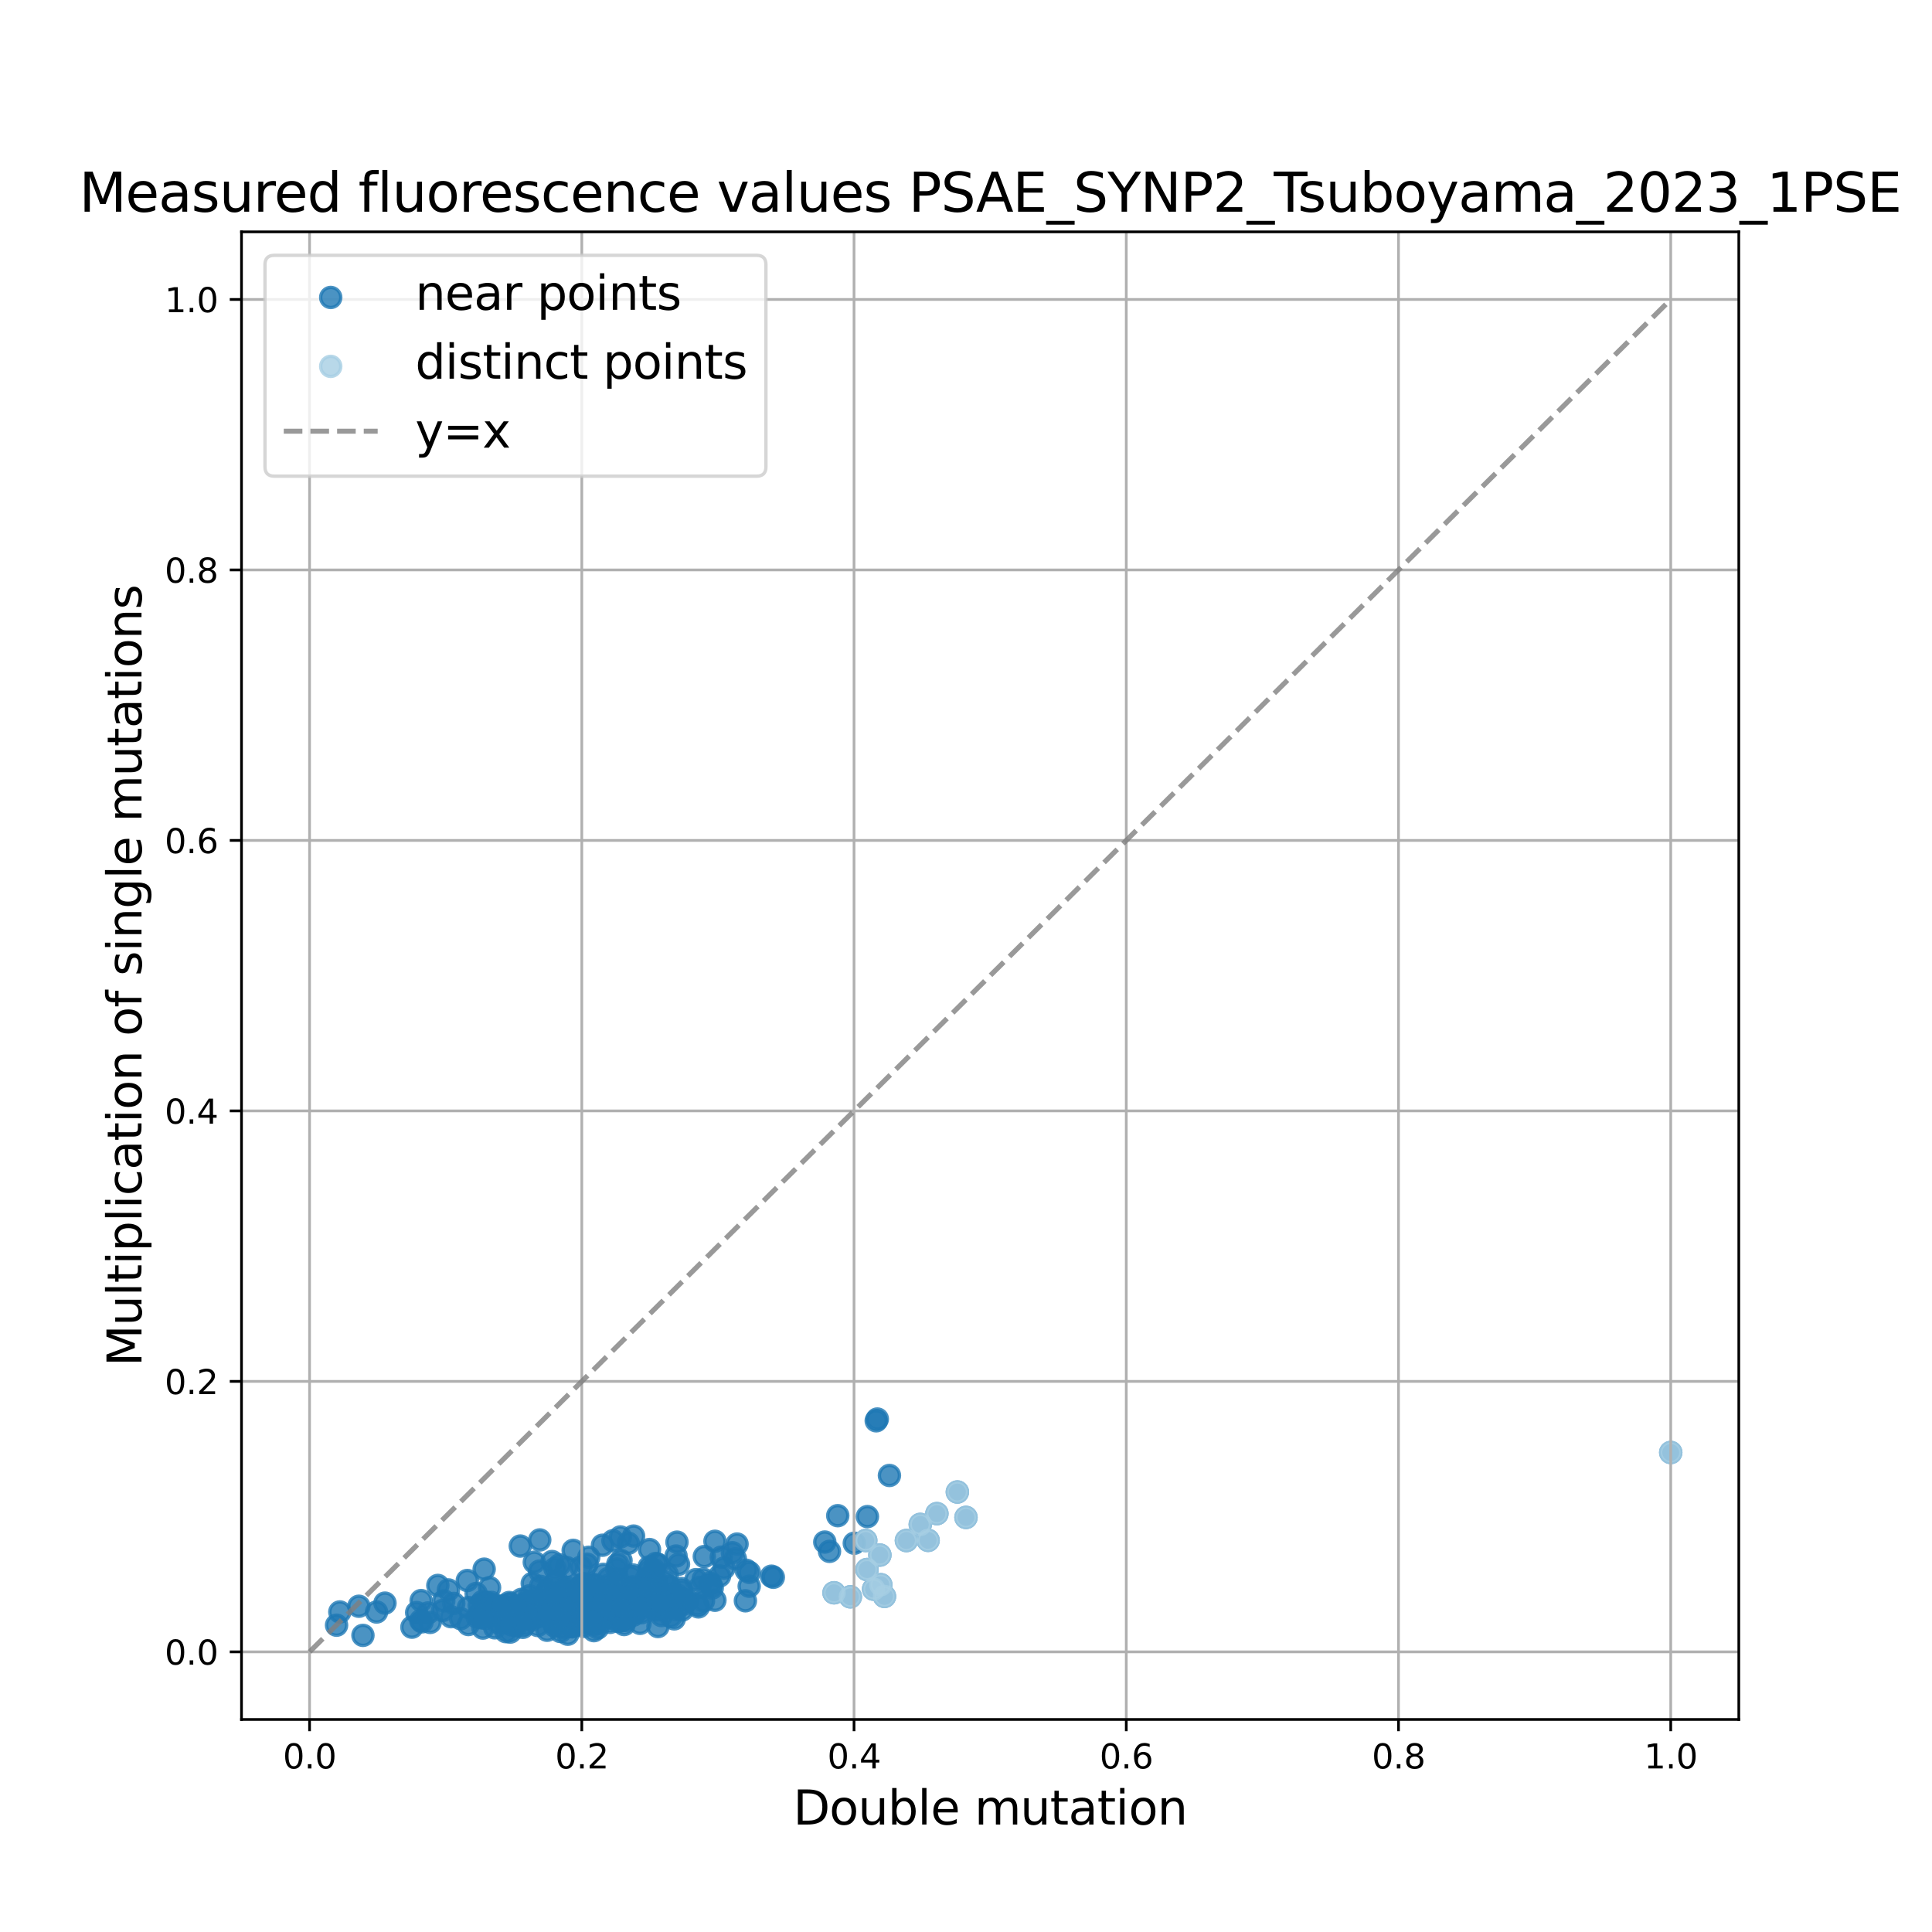 <?xml version="1.0" encoding="utf-8" standalone="no"?>
<!DOCTYPE svg PUBLIC "-//W3C//DTD SVG 1.1//EN"
  "http://www.w3.org/Graphics/SVG/1.1/DTD/svg11.dtd">
<svg xmlns:xlink="http://www.w3.org/1999/xlink" width="576pt" height="576pt" viewBox="0 0 576 576" xmlns="http://www.w3.org/2000/svg" version="1.1">
 <defs>
  <style type="text/css">*{stroke-linejoin: round; stroke-linecap: butt}</style>
 </defs>
 <g id="figure_1">
  <g id="patch_1">
   <path d="M 0 576 
L 576 576 
L 576 0 
L 0 0 
z
" style="fill: #ffffff"/>
  </g>
  <g id="axes_1">
   <g id="patch_2">
    <path d="M 72 512.64 
L 518.4 512.64 
L 518.4 69.12 
L 72 69.12 
z
" style="fill: #ffffff"/>
   </g>
   <g id="PathCollection_1">
    <defs>
     <path id="mb4019ab144" d="M 0 3 
C 0.796 3 1.559 2.684 2.121 2.121 
C 2.684 1.559 3 0.796 3 0 
C 3 -0.796 2.684 -1.559 2.121 -2.121 
C 1.559 -2.684 0.796 -3 0 -3 
C -0.796 -3 -1.559 -2.684 -2.121 -2.121 
C -2.684 -1.559 -3 -0.796 -3 0 
C -3 0.796 -2.684 1.559 -2.121 2.121 
C -1.559 2.684 -0.796 3 0 3 
z
" style="stroke: #1f78b4; stroke-opacity: 0.8"/>
    </defs>
    <g clip-path="url(#pde1715f271)">
     <use xlink:href="#mb4019ab144" x="166.41" y="477.292" style="fill: #1f78b4; fill-opacity: 0.8; stroke: #1f78b4; stroke-opacity: 0.8"/>
     <use xlink:href="#mb4019ab144" x="187.908" y="470.094" style="fill: #1f78b4; fill-opacity: 0.8; stroke: #1f78b4; stroke-opacity: 0.8"/>
     <use xlink:href="#mb4019ab144" x="160.587" y="478.171" style="fill: #1f78b4; fill-opacity: 0.8; stroke: #1f78b4; stroke-opacity: 0.8"/>
     <use xlink:href="#mb4019ab144" x="196.166" y="484.939" style="fill: #1f78b4; fill-opacity: 0.8; stroke: #1f78b4; stroke-opacity: 0.8"/>
     <use xlink:href="#mb4019ab144" x="196.681" y="474.531" style="fill: #1f78b4; fill-opacity: 0.8; stroke: #1f78b4; stroke-opacity: 0.8"/>
     <use xlink:href="#mb4019ab144" x="185.245" y="483.236" style="fill: #1f78b4; fill-opacity: 0.8; stroke: #1f78b4; stroke-opacity: 0.8"/>
     <use xlink:href="#mb4019ab144" x="186.889" y="480.281" style="fill: #1f78b4; fill-opacity: 0.8; stroke: #1f78b4; stroke-opacity: 0.8"/>
     <use xlink:href="#mb4019ab144" x="174.989" y="466.337" style="fill: #1f78b4; fill-opacity: 0.8; stroke: #1f78b4; stroke-opacity: 0.8"/>
     <use xlink:href="#mb4019ab144" x="160.602" y="481.612" style="fill: #1f78b4; fill-opacity: 0.8; stroke: #1f78b4; stroke-opacity: 0.8"/>
     <use xlink:href="#mb4019ab144" x="130.536" y="472.675" style="fill: #1f78b4; fill-opacity: 0.8; stroke: #1f78b4; stroke-opacity: 0.8"/>
     <use xlink:href="#mb4019ab144" x="153.537" y="479.98" style="fill: #1f78b4; fill-opacity: 0.8; stroke: #1f78b4; stroke-opacity: 0.8"/>
     <use xlink:href="#mb4019ab144" x="131.923" y="480.149" style="fill: #1f78b4; fill-opacity: 0.8; stroke: #1f78b4; stroke-opacity: 0.8"/>
     <use xlink:href="#mb4019ab144" x="125.556" y="477.189" style="fill: #1f78b4; fill-opacity: 0.8; stroke: #1f78b4; stroke-opacity: 0.8"/>
     <use xlink:href="#mb4019ab144" x="164.001" y="479.979" style="fill: #1f78b4; fill-opacity: 0.8; stroke: #1f78b4; stroke-opacity: 0.8"/>
     <use xlink:href="#mb4019ab144" x="160.754" y="479.96" style="fill: #1f78b4; fill-opacity: 0.8; stroke: #1f78b4; stroke-opacity: 0.8"/>
     <use xlink:href="#mb4019ab144" x="155.227" y="481.196" style="fill: #1f78b4; fill-opacity: 0.8; stroke: #1f78b4; stroke-opacity: 0.8"/>
     <use xlink:href="#mb4019ab144" x="166.843" y="466.536" style="fill: #1f78b4; fill-opacity: 0.8; stroke: #1f78b4; stroke-opacity: 0.8"/>
     <use xlink:href="#mb4019ab144" x="166.054" y="477.384" style="fill: #1f78b4; fill-opacity: 0.8; stroke: #1f78b4; stroke-opacity: 0.8"/>
     <use xlink:href="#mb4019ab144" x="190.2" y="476.959" style="fill: #1f78b4; fill-opacity: 0.8; stroke: #1f78b4; stroke-opacity: 0.8"/>
     <use xlink:href="#mb4019ab144" x="258.607" y="452.153" style="fill: #1f78b4; fill-opacity: 0.8; stroke: #1f78b4; stroke-opacity: 0.8"/>
     <use xlink:href="#mb4019ab144" x="498.109" y="433.041" style="fill: #1f78b4; fill-opacity: 0.8; stroke: #1f78b4; stroke-opacity: 0.8"/>
     <use xlink:href="#mb4019ab144" x="274.368" y="454.488" style="fill: #1f78b4; fill-opacity: 0.8; stroke: #1f78b4; stroke-opacity: 0.8"/>
     <use xlink:href="#mb4019ab144" x="262.592" y="472.457" style="fill: #1f78b4; fill-opacity: 0.8; stroke: #1f78b4; stroke-opacity: 0.8"/>
     <use xlink:href="#mb4019ab144" x="285.426" y="444.821" style="fill: #1f78b4; fill-opacity: 0.8; stroke: #1f78b4; stroke-opacity: 0.8"/>
     <use xlink:href="#mb4019ab144" x="258.481" y="467.935" style="fill: #1f78b4; fill-opacity: 0.8; stroke: #1f78b4; stroke-opacity: 0.8"/>
     <use xlink:href="#mb4019ab144" x="254.7" y="460.088" style="fill: #1f78b4; fill-opacity: 0.8; stroke: #1f78b4; stroke-opacity: 0.8"/>
     <use xlink:href="#mb4019ab144" x="261.562" y="423.064" style="fill: #1f78b4; fill-opacity: 0.8; stroke: #1f78b4; stroke-opacity: 0.8"/>
     <use xlink:href="#mb4019ab144" x="262.324" y="463.623" style="fill: #1f78b4; fill-opacity: 0.8; stroke: #1f78b4; stroke-opacity: 0.8"/>
     <use xlink:href="#mb4019ab144" x="265.173" y="439.892" style="fill: #1f78b4; fill-opacity: 0.8; stroke: #1f78b4; stroke-opacity: 0.8"/>
     <use xlink:href="#mb4019ab144" x="270.239" y="459.29" style="fill: #1f78b4; fill-opacity: 0.8; stroke: #1f78b4; stroke-opacity: 0.8"/>
     <use xlink:href="#mb4019ab144" x="245.9" y="459.739" style="fill: #1f78b4; fill-opacity: 0.8; stroke: #1f78b4; stroke-opacity: 0.8"/>
     <use xlink:href="#mb4019ab144" x="249.763" y="451.878" style="fill: #1f78b4; fill-opacity: 0.8; stroke: #1f78b4; stroke-opacity: 0.8"/>
     <use xlink:href="#mb4019ab144" x="258.112" y="459.287" style="fill: #1f78b4; fill-opacity: 0.8; stroke: #1f78b4; stroke-opacity: 0.8"/>
     <use xlink:href="#mb4019ab144" x="276.701" y="459.236" style="fill: #1f78b4; fill-opacity: 0.8; stroke: #1f78b4; stroke-opacity: 0.8"/>
     <use xlink:href="#mb4019ab144" x="247.304" y="462.517" style="fill: #1f78b4; fill-opacity: 0.8; stroke: #1f78b4; stroke-opacity: 0.8"/>
     <use xlink:href="#mb4019ab144" x="261.236" y="423.593" style="fill: #1f78b4; fill-opacity: 0.8; stroke: #1f78b4; stroke-opacity: 0.8"/>
     <use xlink:href="#mb4019ab144" x="287.997" y="452.397" style="fill: #1f78b4; fill-opacity: 0.8; stroke: #1f78b4; stroke-opacity: 0.8"/>
     <use xlink:href="#mb4019ab144" x="279.323" y="451.269" style="fill: #1f78b4; fill-opacity: 0.8; stroke: #1f78b4; stroke-opacity: 0.8"/>
     <use xlink:href="#mb4019ab144" x="151.805" y="477.765" style="fill: #1f78b4; fill-opacity: 0.8; stroke: #1f78b4; stroke-opacity: 0.8"/>
     <use xlink:href="#mb4019ab144" x="209.651" y="470.791" style="fill: #1f78b4; fill-opacity: 0.8; stroke: #1f78b4; stroke-opacity: 0.8"/>
     <use xlink:href="#mb4019ab144" x="147.226" y="478.617" style="fill: #1f78b4; fill-opacity: 0.8; stroke: #1f78b4; stroke-opacity: 0.8"/>
     <use xlink:href="#mb4019ab144" x="155.867" y="485.174" style="fill: #1f78b4; fill-opacity: 0.8; stroke: #1f78b4; stroke-opacity: 0.8"/>
     <use xlink:href="#mb4019ab144" x="178.808" y="475.089" style="fill: #1f78b4; fill-opacity: 0.8; stroke: #1f78b4; stroke-opacity: 0.8"/>
     <use xlink:href="#mb4019ab144" x="125.841" y="483.524" style="fill: #1f78b4; fill-opacity: 0.8; stroke: #1f78b4; stroke-opacity: 0.8"/>
     <use xlink:href="#mb4019ab144" x="166.725" y="480.66" style="fill: #1f78b4; fill-opacity: 0.8; stroke: #1f78b4; stroke-opacity: 0.8"/>
     <use xlink:href="#mb4019ab144" x="193.509" y="467.151" style="fill: #1f78b4; fill-opacity: 0.8; stroke: #1f78b4; stroke-opacity: 0.8"/>
     <use xlink:href="#mb4019ab144" x="175.883" y="481.95" style="fill: #1f78b4; fill-opacity: 0.8; stroke: #1f78b4; stroke-opacity: 0.8"/>
     <use xlink:href="#mb4019ab144" x="169.556" y="473.291" style="fill: #1f78b4; fill-opacity: 0.8; stroke: #1f78b4; stroke-opacity: 0.8"/>
     <use xlink:href="#mb4019ab144" x="156.724" y="480.369" style="fill: #1f78b4; fill-opacity: 0.8; stroke: #1f78b4; stroke-opacity: 0.8"/>
     <use xlink:href="#mb4019ab144" x="172.119" y="480.533" style="fill: #1f78b4; fill-opacity: 0.8; stroke: #1f78b4; stroke-opacity: 0.8"/>
     <use xlink:href="#mb4019ab144" x="157.152" y="477.665" style="fill: #1f78b4; fill-opacity: 0.8; stroke: #1f78b4; stroke-opacity: 0.8"/>
     <use xlink:href="#mb4019ab144" x="163.477" y="480.368" style="fill: #1f78b4; fill-opacity: 0.8; stroke: #1f78b4; stroke-opacity: 0.8"/>
     <use xlink:href="#mb4019ab144" x="150.727" y="480.35" style="fill: #1f78b4; fill-opacity: 0.8; stroke: #1f78b4; stroke-opacity: 0.8"/>
     <use xlink:href="#mb4019ab144" x="164.197" y="481.547" style="fill: #1f78b4; fill-opacity: 0.8; stroke: #1f78b4; stroke-opacity: 0.8"/>
     <use xlink:href="#mb4019ab144" x="168.914" y="467.344" style="fill: #1f78b4; fill-opacity: 0.8; stroke: #1f78b4; stroke-opacity: 0.8"/>
     <use xlink:href="#mb4019ab144" x="193.505" y="477.854" style="fill: #1f78b4; fill-opacity: 0.8; stroke: #1f78b4; stroke-opacity: 0.8"/>
     <use xlink:href="#mb4019ab144" x="169.377" y="477.443" style="fill: #1f78b4; fill-opacity: 0.8; stroke: #1f78b4; stroke-opacity: 0.8"/>
     <use xlink:href="#mb4019ab144" x="133.686" y="474.012" style="fill: #1f78b4; fill-opacity: 0.8; stroke: #1f78b4; stroke-opacity: 0.8"/>
     <use xlink:href="#mb4019ab144" x="185.155" y="465.259" style="fill: #1f78b4; fill-opacity: 0.8; stroke: #1f78b4; stroke-opacity: 0.8"/>
     <use xlink:href="#mb4019ab144" x="141.954" y="475.081" style="fill: #1f78b4; fill-opacity: 0.8; stroke: #1f78b4; stroke-opacity: 0.8"/>
     <use xlink:href="#mb4019ab144" x="150.123" y="483.31" style="fill: #1f78b4; fill-opacity: 0.8; stroke: #1f78b4; stroke-opacity: 0.8"/>
     <use xlink:href="#mb4019ab144" x="192.727" y="470.654" style="fill: #1f78b4; fill-opacity: 0.8; stroke: #1f78b4; stroke-opacity: 0.8"/>
     <use xlink:href="#mb4019ab144" x="146.738" y="481.239" style="fill: #1f78b4; fill-opacity: 0.8; stroke: #1f78b4; stroke-opacity: 0.8"/>
     <use xlink:href="#mb4019ab144" x="144.879" y="477.645" style="fill: #1f78b4; fill-opacity: 0.8; stroke: #1f78b4; stroke-opacity: 0.8"/>
     <use xlink:href="#mb4019ab144" x="179.612" y="460.69" style="fill: #1f78b4; fill-opacity: 0.8; stroke: #1f78b4; stroke-opacity: 0.8"/>
     <use xlink:href="#mb4019ab144" x="139.653" y="479.265" style="fill: #1f78b4; fill-opacity: 0.8; stroke: #1f78b4; stroke-opacity: 0.8"/>
     <use xlink:href="#mb4019ab144" x="160.87" y="468.397" style="fill: #1f78b4; fill-opacity: 0.8; stroke: #1f78b4; stroke-opacity: 0.8"/>
     <use xlink:href="#mb4019ab144" x="132.308" y="477.28" style="fill: #1f78b4; fill-opacity: 0.8; stroke: #1f78b4; stroke-opacity: 0.8"/>
     <use xlink:href="#mb4019ab144" x="143.819" y="477.486" style="fill: #1f78b4; fill-opacity: 0.8; stroke: #1f78b4; stroke-opacity: 0.8"/>
     <use xlink:href="#mb4019ab144" x="163.291" y="473.886" style="fill: #1f78b4; fill-opacity: 0.8; stroke: #1f78b4; stroke-opacity: 0.8"/>
     <use xlink:href="#mb4019ab144" x="158.312" y="477.279" style="fill: #1f78b4; fill-opacity: 0.8; stroke: #1f78b4; stroke-opacity: 0.8"/>
     <use xlink:href="#mb4019ab144" x="222.229" y="477.256" style="fill: #1f78b4; fill-opacity: 0.8; stroke: #1f78b4; stroke-opacity: 0.8"/>
     <use xlink:href="#mb4019ab144" x="149.983" y="478.758" style="fill: #1f78b4; fill-opacity: 0.8; stroke: #1f78b4; stroke-opacity: 0.8"/>
     <use xlink:href="#mb4019ab144" x="155.116" y="460.932" style="fill: #1f78b4; fill-opacity: 0.8; stroke: #1f78b4; stroke-opacity: 0.8"/>
     <use xlink:href="#mb4019ab144" x="194.192" y="474.124" style="fill: #1f78b4; fill-opacity: 0.8; stroke: #1f78b4; stroke-opacity: 0.8"/>
     <use xlink:href="#mb4019ab144" x="172.168" y="473.607" style="fill: #1f78b4; fill-opacity: 0.8; stroke: #1f78b4; stroke-opacity: 0.8"/>
     <use xlink:href="#mb4019ab144" x="135.287" y="478.045" style="fill: #1f78b4; fill-opacity: 0.8; stroke: #1f78b4; stroke-opacity: 0.8"/>
     <use xlink:href="#mb4019ab144" x="139.325" y="471.204" style="fill: #1f78b4; fill-opacity: 0.8; stroke: #1f78b4; stroke-opacity: 0.8"/>
     <use xlink:href="#mb4019ab144" x="106.991" y="478.881" style="fill: #1f78b4; fill-opacity: 0.8; stroke: #1f78b4; stroke-opacity: 0.8"/>
     <use xlink:href="#mb4019ab144" x="147.504" y="485.313" style="fill: #1f78b4; fill-opacity: 0.8; stroke: #1f78b4; stroke-opacity: 0.8"/>
     <use xlink:href="#mb4019ab144" x="183.327" y="475.421" style="fill: #1f78b4; fill-opacity: 0.8; stroke: #1f78b4; stroke-opacity: 0.8"/>
     <use xlink:href="#mb4019ab144" x="128.249" y="483.694" style="fill: #1f78b4; fill-opacity: 0.8; stroke: #1f78b4; stroke-opacity: 0.8"/>
     <use xlink:href="#mb4019ab144" x="127.604" y="480.885" style="fill: #1f78b4; fill-opacity: 0.8; stroke: #1f78b4; stroke-opacity: 0.8"/>
     <use xlink:href="#mb4019ab144" x="165.454" y="467.633" style="fill: #1f78b4; fill-opacity: 0.8; stroke: #1f78b4; stroke-opacity: 0.8"/>
     <use xlink:href="#mb4019ab144" x="142.273" y="482.151" style="fill: #1f78b4; fill-opacity: 0.8; stroke: #1f78b4; stroke-opacity: 0.8"/>
     <use xlink:href="#mb4019ab144" x="173.565" y="473.656" style="fill: #1f78b4; fill-opacity: 0.8; stroke: #1f78b4; stroke-opacity: 0.8"/>
     <use xlink:href="#mb4019ab144" x="112.261" y="480.6" style="fill: #1f78b4; fill-opacity: 0.8; stroke: #1f78b4; stroke-opacity: 0.8"/>
     <use xlink:href="#mb4019ab144" x="124.227" y="480.761" style="fill: #1f78b4; fill-opacity: 0.8; stroke: #1f78b4; stroke-opacity: 0.8"/>
     <use xlink:href="#mb4019ab144" x="114.772" y="477.947" style="fill: #1f78b4; fill-opacity: 0.8; stroke: #1f78b4; stroke-opacity: 0.8"/>
     <use xlink:href="#mb4019ab144" x="143.396" y="480.599" style="fill: #1f78b4; fill-opacity: 0.8; stroke: #1f78b4; stroke-opacity: 0.8"/>
     <use xlink:href="#mb4019ab144" x="101.315" y="480.581" style="fill: #1f78b4; fill-opacity: 0.8; stroke: #1f78b4; stroke-opacity: 0.8"/>
     <use xlink:href="#mb4019ab144" x="144.348" y="467.822" style="fill: #1f78b4; fill-opacity: 0.8; stroke: #1f78b4; stroke-opacity: 0.8"/>
     <use xlink:href="#mb4019ab144" x="152.001" y="478.133" style="fill: #1f78b4; fill-opacity: 0.8; stroke: #1f78b4; stroke-opacity: 0.8"/>
     <use xlink:href="#mb4019ab144" x="164.812" y="477.729" style="fill: #1f78b4; fill-opacity: 0.8; stroke: #1f78b4; stroke-opacity: 0.8"/>
     <use xlink:href="#mb4019ab144" x="171.547" y="480.597" style="fill: #1f78b4; fill-opacity: 0.8; stroke: #1f78b4; stroke-opacity: 0.8"/>
     <use xlink:href="#mb4019ab144" x="196.96" y="474.966" style="fill: #1f78b4; fill-opacity: 0.8; stroke: #1f78b4; stroke-opacity: 0.8"/>
     <use xlink:href="#mb4019ab144" x="173.653" y="481.285" style="fill: #1f78b4; fill-opacity: 0.8; stroke: #1f78b4; stroke-opacity: 0.8"/>
     <use xlink:href="#mb4019ab144" x="152.126" y="486.58" style="fill: #1f78b4; fill-opacity: 0.8; stroke: #1f78b4; stroke-opacity: 0.8"/>
     <use xlink:href="#mb4019ab144" x="207.99" y="478.437" style="fill: #1f78b4; fill-opacity: 0.8; stroke: #1f78b4; stroke-opacity: 0.8"/>
     <use xlink:href="#mb4019ab144" x="168.109" y="485.248" style="fill: #1f78b4; fill-opacity: 0.8; stroke: #1f78b4; stroke-opacity: 0.8"/>
     <use xlink:href="#mb4019ab144" x="164.681" y="482.935" style="fill: #1f78b4; fill-opacity: 0.8; stroke: #1f78b4; stroke-opacity: 0.8"/>
     <use xlink:href="#mb4019ab144" x="165.415" y="472.026" style="fill: #1f78b4; fill-opacity: 0.8; stroke: #1f78b4; stroke-opacity: 0.8"/>
     <use xlink:href="#mb4019ab144" x="177.747" y="483.977" style="fill: #1f78b4; fill-opacity: 0.8; stroke: #1f78b4; stroke-opacity: 0.8"/>
     <use xlink:href="#mb4019ab144" x="174.397" y="476.985" style="fill: #1f78b4; fill-opacity: 0.8; stroke: #1f78b4; stroke-opacity: 0.8"/>
     <use xlink:href="#mb4019ab144" x="169.034" y="482.7" style="fill: #1f78b4; fill-opacity: 0.8; stroke: #1f78b4; stroke-opacity: 0.8"/>
     <use xlink:href="#mb4019ab144" x="173.064" y="482.833" style="fill: #1f78b4; fill-opacity: 0.8; stroke: #1f78b4; stroke-opacity: 0.8"/>
     <use xlink:href="#mb4019ab144" x="176.429" y="480.516" style="fill: #1f78b4; fill-opacity: 0.8; stroke: #1f78b4; stroke-opacity: 0.8"/>
     <use xlink:href="#mb4019ab144" x="169.014" y="482.7" style="fill: #1f78b4; fill-opacity: 0.8; stroke: #1f78b4; stroke-opacity: 0.8"/>
     <use xlink:href="#mb4019ab144" x="151.322" y="482.685" style="fill: #1f78b4; fill-opacity: 0.8; stroke: #1f78b4; stroke-opacity: 0.8"/>
     <use xlink:href="#mb4019ab144" x="174.7" y="483.651" style="fill: #1f78b4; fill-opacity: 0.8; stroke: #1f78b4; stroke-opacity: 0.8"/>
     <use xlink:href="#mb4019ab144" x="173.918" y="472.182" style="fill: #1f78b4; fill-opacity: 0.8; stroke: #1f78b4; stroke-opacity: 0.8"/>
     <use xlink:href="#mb4019ab144" x="189.29" y="480.669" style="fill: #1f78b4; fill-opacity: 0.8; stroke: #1f78b4; stroke-opacity: 0.8"/>
     <use xlink:href="#mb4019ab144" x="173.006" y="480.337" style="fill: #1f78b4; fill-opacity: 0.8; stroke: #1f78b4; stroke-opacity: 0.8"/>
     <use xlink:href="#mb4019ab144" x="145.958" y="473.329" style="fill: #1f78b4; fill-opacity: 0.8; stroke: #1f78b4; stroke-opacity: 0.8"/>
     <use xlink:href="#mb4019ab144" x="215.031" y="464.253" style="fill: #1f78b4; fill-opacity: 0.8; stroke: #1f78b4; stroke-opacity: 0.8"/>
     <use xlink:href="#mb4019ab144" x="181.09" y="474.438" style="fill: #1f78b4; fill-opacity: 0.8; stroke: #1f78b4; stroke-opacity: 0.8"/>
     <use xlink:href="#mb4019ab144" x="158.479" y="482.971" style="fill: #1f78b4; fill-opacity: 0.8; stroke: #1f78b4; stroke-opacity: 0.8"/>
     <use xlink:href="#mb4019ab144" x="214.542" y="469.847" style="fill: #1f78b4; fill-opacity: 0.8; stroke: #1f78b4; stroke-opacity: 0.8"/>
     <use xlink:href="#mb4019ab144" x="191.224" y="480.824" style="fill: #1f78b4; fill-opacity: 0.8; stroke: #1f78b4; stroke-opacity: 0.8"/>
     <use xlink:href="#mb4019ab144" x="213.141" y="477.097" style="fill: #1f78b4; fill-opacity: 0.8; stroke: #1f78b4; stroke-opacity: 0.8"/>
     <use xlink:href="#mb4019ab144" x="213.154" y="459.515" style="fill: #1f78b4; fill-opacity: 0.8; stroke: #1f78b4; stroke-opacity: 0.8"/>
     <use xlink:href="#mb4019ab144" x="195.7" y="478.776" style="fill: #1f78b4; fill-opacity: 0.8; stroke: #1f78b4; stroke-opacity: 0.8"/>
     <use xlink:href="#mb4019ab144" x="215.841" y="467.507" style="fill: #1f78b4; fill-opacity: 0.8; stroke: #1f78b4; stroke-opacity: 0.8"/>
     <use xlink:href="#mb4019ab144" x="195.385" y="476.718" style="fill: #1f78b4; fill-opacity: 0.8; stroke: #1f78b4; stroke-opacity: 0.8"/>
     <use xlink:href="#mb4019ab144" x="178.993" y="476.932" style="fill: #1f78b4; fill-opacity: 0.8; stroke: #1f78b4; stroke-opacity: 0.8"/>
     <use xlink:href="#mb4019ab144" x="183.084" y="473.198" style="fill: #1f78b4; fill-opacity: 0.8; stroke: #1f78b4; stroke-opacity: 0.8"/>
     <use xlink:href="#mb4019ab144" x="178.277" y="476.717" style="fill: #1f78b4; fill-opacity: 0.8; stroke: #1f78b4; stroke-opacity: 0.8"/>
     <use xlink:href="#mb4019ab144" x="195.176" y="476.693" style="fill: #1f78b4; fill-opacity: 0.8; stroke: #1f78b4; stroke-opacity: 0.8"/>
     <use xlink:href="#mb4019ab144" x="185.447" y="478.251" style="fill: #1f78b4; fill-opacity: 0.8; stroke: #1f78b4; stroke-opacity: 0.8"/>
     <use xlink:href="#mb4019ab144" x="201.834" y="459.766" style="fill: #1f78b4; fill-opacity: 0.8; stroke: #1f78b4; stroke-opacity: 0.8"/>
     <use xlink:href="#mb4019ab144" x="212.344" y="473.445" style="fill: #1f78b4; fill-opacity: 0.8; stroke: #1f78b4; stroke-opacity: 0.8"/>
     <use xlink:href="#mb4019ab144" x="223.362" y="472.909" style="fill: #1f78b4; fill-opacity: 0.8; stroke: #1f78b4; stroke-opacity: 0.8"/>
     <use xlink:href="#mb4019ab144" x="168.023" y="473.666" style="fill: #1f78b4; fill-opacity: 0.8; stroke: #1f78b4; stroke-opacity: 0.8"/>
     <use xlink:href="#mb4019ab144" x="219.233" y="464.749" style="fill: #1f78b4; fill-opacity: 0.8; stroke: #1f78b4; stroke-opacity: 0.8"/>
     <use xlink:href="#mb4019ab144" x="162.849" y="474.755" style="fill: #1f78b4; fill-opacity: 0.8; stroke: #1f78b4; stroke-opacity: 0.8"/>
     <use xlink:href="#mb4019ab144" x="186.432" y="483.138" style="fill: #1f78b4; fill-opacity: 0.8; stroke: #1f78b4; stroke-opacity: 0.8"/>
     <use xlink:href="#mb4019ab144" x="230.559" y="470.245" style="fill: #1f78b4; fill-opacity: 0.8; stroke: #1f78b4; stroke-opacity: 0.8"/>
     <use xlink:href="#mb4019ab144" x="184.243" y="481.029" style="fill: #1f78b4; fill-opacity: 0.8; stroke: #1f78b4; stroke-opacity: 0.8"/>
     <use xlink:href="#mb4019ab144" x="193.062" y="477.367" style="fill: #1f78b4; fill-opacity: 0.8; stroke: #1f78b4; stroke-opacity: 0.8"/>
     <use xlink:href="#mb4019ab144" x="187.318" y="460.094" style="fill: #1f78b4; fill-opacity: 0.8; stroke: #1f78b4; stroke-opacity: 0.8"/>
     <use xlink:href="#mb4019ab144" x="184.987" y="479.017" style="fill: #1f78b4; fill-opacity: 0.8; stroke: #1f78b4; stroke-opacity: 0.8"/>
     <use xlink:href="#mb4019ab144" x="194.916" y="467.945" style="fill: #1f78b4; fill-opacity: 0.8; stroke: #1f78b4; stroke-opacity: 0.8"/>
     <use xlink:href="#mb4019ab144" x="189.063" y="476.995" style="fill: #1f78b4; fill-opacity: 0.8; stroke: #1f78b4; stroke-opacity: 0.8"/>
     <use xlink:href="#mb4019ab144" x="205.032" y="477.205" style="fill: #1f78b4; fill-opacity: 0.8; stroke: #1f78b4; stroke-opacity: 0.8"/>
     <use xlink:href="#mb4019ab144" x="196.052" y="473.537" style="fill: #1f78b4; fill-opacity: 0.8; stroke: #1f78b4; stroke-opacity: 0.8"/>
     <use xlink:href="#mb4019ab144" x="186.65" y="476.994" style="fill: #1f78b4; fill-opacity: 0.8; stroke: #1f78b4; stroke-opacity: 0.8"/>
     <use xlink:href="#mb4019ab144" x="199.665" y="476.97" style="fill: #1f78b4; fill-opacity: 0.8; stroke: #1f78b4; stroke-opacity: 0.8"/>
     <use xlink:href="#mb4019ab144" x="188.466" y="478.501" style="fill: #1f78b4; fill-opacity: 0.8; stroke: #1f78b4; stroke-opacity: 0.8"/>
     <use xlink:href="#mb4019ab144" x="219.745" y="460.341" style="fill: #1f78b4; fill-opacity: 0.8; stroke: #1f78b4; stroke-opacity: 0.8"/>
     <use xlink:href="#mb4019ab144" x="260.447" y="473.78" style="fill: #1f78b4; fill-opacity: 0.8; stroke: #1f78b4; stroke-opacity: 0.8"/>
     <use xlink:href="#mb4019ab144" x="208.611" y="473.253" style="fill: #1f78b4; fill-opacity: 0.8; stroke: #1f78b4; stroke-opacity: 0.8"/>
     <use xlink:href="#mb4019ab144" x="185.536" y="478.141" style="fill: #1f78b4; fill-opacity: 0.8; stroke: #1f78b4; stroke-opacity: 0.8"/>
     <use xlink:href="#mb4019ab144" x="166.026" y="471.345" style="fill: #1f78b4; fill-opacity: 0.8; stroke: #1f78b4; stroke-opacity: 0.8"/>
     <use xlink:href="#mb4019ab144" x="153.44" y="478.971" style="fill: #1f78b4; fill-opacity: 0.8; stroke: #1f78b4; stroke-opacity: 0.8"/>
     <use xlink:href="#mb4019ab144" x="178.213" y="485.361" style="fill: #1f78b4; fill-opacity: 0.8; stroke: #1f78b4; stroke-opacity: 0.8"/>
     <use xlink:href="#mb4019ab144" x="183.575" y="475.534" style="fill: #1f78b4; fill-opacity: 0.8; stroke: #1f78b4; stroke-opacity: 0.8"/>
     <use xlink:href="#mb4019ab144" x="150.92" y="483.752" style="fill: #1f78b4; fill-opacity: 0.8; stroke: #1f78b4; stroke-opacity: 0.8"/>
     <use xlink:href="#mb4019ab144" x="181.456" y="480.962" style="fill: #1f78b4; fill-opacity: 0.8; stroke: #1f78b4; stroke-opacity: 0.8"/>
     <use xlink:href="#mb4019ab144" x="183.896" y="467.798" style="fill: #1f78b4; fill-opacity: 0.8; stroke: #1f78b4; stroke-opacity: 0.8"/>
     <use xlink:href="#mb4019ab144" x="174.253" y="482.219" style="fill: #1f78b4; fill-opacity: 0.8; stroke: #1f78b4; stroke-opacity: 0.8"/>
     <use xlink:href="#mb4019ab144" x="188.976" y="473.781" style="fill: #1f78b4; fill-opacity: 0.8; stroke: #1f78b4; stroke-opacity: 0.8"/>
     <use xlink:href="#mb4019ab144" x="168.562" y="480.679" style="fill: #1f78b4; fill-opacity: 0.8; stroke: #1f78b4; stroke-opacity: 0.8"/>
     <use xlink:href="#mb4019ab144" x="156.686" y="480.839" style="fill: #1f78b4; fill-opacity: 0.8; stroke: #1f78b4; stroke-opacity: 0.8"/>
     <use xlink:href="#mb4019ab144" x="187.85" y="478.043" style="fill: #1f78b4; fill-opacity: 0.8; stroke: #1f78b4; stroke-opacity: 0.8"/>
     <use xlink:href="#mb4019ab144" x="161.818" y="480.678" style="fill: #1f78b4; fill-opacity: 0.8; stroke: #1f78b4; stroke-opacity: 0.8"/>
     <use xlink:href="#mb4019ab144" x="180.036" y="480.66" style="fill: #1f78b4; fill-opacity: 0.8; stroke: #1f78b4; stroke-opacity: 0.8"/>
     <use xlink:href="#mb4019ab144" x="158.666" y="481.826" style="fill: #1f78b4; fill-opacity: 0.8; stroke: #1f78b4; stroke-opacity: 0.8"/>
     <use xlink:href="#mb4019ab144" x="193.649" y="467.986" style="fill: #1f78b4; fill-opacity: 0.8; stroke: #1f78b4; stroke-opacity: 0.8"/>
     <use xlink:href="#mb4019ab144" x="203.919" y="478.228" style="fill: #1f78b4; fill-opacity: 0.8; stroke: #1f78b4; stroke-opacity: 0.8"/>
     <use xlink:href="#mb4019ab144" x="197.451" y="477.827" style="fill: #1f78b4; fill-opacity: 0.8; stroke: #1f78b4; stroke-opacity: 0.8"/>
     <use xlink:href="#mb4019ab144" x="188.562" y="473.092" style="fill: #1f78b4; fill-opacity: 0.8; stroke: #1f78b4; stroke-opacity: 0.8"/>
     <use xlink:href="#mb4019ab144" x="201.558" y="463.904" style="fill: #1f78b4; fill-opacity: 0.8; stroke: #1f78b4; stroke-opacity: 0.8"/>
     <use xlink:href="#mb4019ab144" x="168.462" y="474.215" style="fill: #1f78b4; fill-opacity: 0.8; stroke: #1f78b4; stroke-opacity: 0.8"/>
     <use xlink:href="#mb4019ab144" x="154.577" y="482.854" style="fill: #1f78b4; fill-opacity: 0.8; stroke: #1f78b4; stroke-opacity: 0.8"/>
     <use xlink:href="#mb4019ab144" x="188.701" y="469.567" style="fill: #1f78b4; fill-opacity: 0.8; stroke: #1f78b4; stroke-opacity: 0.8"/>
     <use xlink:href="#mb4019ab144" x="164.541" y="480.68" style="fill: #1f78b4; fill-opacity: 0.8; stroke: #1f78b4; stroke-opacity: 0.8"/>
     <use xlink:href="#mb4019ab144" x="183.826" y="476.907" style="fill: #1f78b4; fill-opacity: 0.8; stroke: #1f78b4; stroke-opacity: 0.8"/>
     <use xlink:href="#mb4019ab144" x="160.919" y="459.107" style="fill: #1f78b4; fill-opacity: 0.8; stroke: #1f78b4; stroke-opacity: 0.8"/>
     <use xlink:href="#mb4019ab144" x="142.858" y="478.607" style="fill: #1f78b4; fill-opacity: 0.8; stroke: #1f78b4; stroke-opacity: 0.8"/>
     <use xlink:href="#mb4019ab144" x="173.212" y="467.198" style="fill: #1f78b4; fill-opacity: 0.8; stroke: #1f78b4; stroke-opacity: 0.8"/>
     <use xlink:href="#mb4019ab144" x="177.814" y="476.523" style="fill: #1f78b4; fill-opacity: 0.8; stroke: #1f78b4; stroke-opacity: 0.8"/>
     <use xlink:href="#mb4019ab144" x="203.652" y="476.74" style="fill: #1f78b4; fill-opacity: 0.8; stroke: #1f78b4; stroke-opacity: 0.8"/>
     <use xlink:href="#mb4019ab144" x="161.135" y="472.96" style="fill: #1f78b4; fill-opacity: 0.8; stroke: #1f78b4; stroke-opacity: 0.8"/>
     <use xlink:href="#mb4019ab144" x="165.111" y="476.522" style="fill: #1f78b4; fill-opacity: 0.8; stroke: #1f78b4; stroke-opacity: 0.8"/>
     <use xlink:href="#mb4019ab144" x="185.6" y="476.498" style="fill: #1f78b4; fill-opacity: 0.8; stroke: #1f78b4; stroke-opacity: 0.8"/>
     <use xlink:href="#mb4019ab144" x="159.846" y="478.075" style="fill: #1f78b4; fill-opacity: 0.8; stroke: #1f78b4; stroke-opacity: 0.8"/>
     <use xlink:href="#mb4019ab144" x="182.741" y="459.362" style="fill: #1f78b4; fill-opacity: 0.8; stroke: #1f78b4; stroke-opacity: 0.8"/>
     <use xlink:href="#mb4019ab144" x="194.677" y="473.21" style="fill: #1f78b4; fill-opacity: 0.8; stroke: #1f78b4; stroke-opacity: 0.8"/>
     <use xlink:href="#mb4019ab144" x="181.401" y="472.667" style="fill: #1f78b4; fill-opacity: 0.8; stroke: #1f78b4; stroke-opacity: 0.8"/>
     <use xlink:href="#mb4019ab144" x="155.46" y="476.836" style="fill: #1f78b4; fill-opacity: 0.8; stroke: #1f78b4; stroke-opacity: 0.8"/>
     <use xlink:href="#mb4019ab144" x="198.936" y="469.422" style="fill: #1f78b4; fill-opacity: 0.8; stroke: #1f78b4; stroke-opacity: 0.8"/>
     <use xlink:href="#mb4019ab144" x="146.495" y="477.742" style="fill: #1f78b4; fill-opacity: 0.8; stroke: #1f78b4; stroke-opacity: 0.8"/>
     <use xlink:href="#mb4019ab144" x="153.87" y="484.713" style="fill: #1f78b4; fill-opacity: 0.8; stroke: #1f78b4; stroke-opacity: 0.8"/>
     <use xlink:href="#mb4019ab144" x="178.95" y="473.991" style="fill: #1f78b4; fill-opacity: 0.8; stroke: #1f78b4; stroke-opacity: 0.8"/>
     <use xlink:href="#mb4019ab144" x="152.637" y="482.958" style="fill: #1f78b4; fill-opacity: 0.8; stroke: #1f78b4; stroke-opacity: 0.8"/>
     <use xlink:href="#mb4019ab144" x="147.793" y="479.914" style="fill: #1f78b4; fill-opacity: 0.8; stroke: #1f78b4; stroke-opacity: 0.8"/>
     <use xlink:href="#mb4019ab144" x="164.591" y="465.551" style="fill: #1f78b4; fill-opacity: 0.8; stroke: #1f78b4; stroke-opacity: 0.8"/>
     <use xlink:href="#mb4019ab144" x="142.792" y="481.285" style="fill: #1f78b4; fill-opacity: 0.8; stroke: #1f78b4; stroke-opacity: 0.8"/>
     <use xlink:href="#mb4019ab144" x="158.682" y="472.08" style="fill: #1f78b4; fill-opacity: 0.8; stroke: #1f78b4; stroke-opacity: 0.8"/>
     <use xlink:href="#mb4019ab144" x="155.716" y="479.604" style="fill: #1f78b4; fill-opacity: 0.8; stroke: #1f78b4; stroke-opacity: 0.8"/>
     <use xlink:href="#mb4019ab144" x="167.732" y="479.779" style="fill: #1f78b4; fill-opacity: 0.8; stroke: #1f78b4; stroke-opacity: 0.8"/>
     <use xlink:href="#mb4019ab144" x="190.961" y="476.729" style="fill: #1f78b4; fill-opacity: 0.8; stroke: #1f78b4; stroke-opacity: 0.8"/>
     <use xlink:href="#mb4019ab144" x="150.346" y="479.603" style="fill: #1f78b4; fill-opacity: 0.8; stroke: #1f78b4; stroke-opacity: 0.8"/>
     <use xlink:href="#mb4019ab144" x="195.391" y="479.584" style="fill: #1f78b4; fill-opacity: 0.8; stroke: #1f78b4; stroke-opacity: 0.8"/>
     <use xlink:href="#mb4019ab144" x="149.863" y="480.857" style="fill: #1f78b4; fill-opacity: 0.8; stroke: #1f78b4; stroke-opacity: 0.8"/>
     <use xlink:href="#mb4019ab144" x="159.295" y="465.757" style="fill: #1f78b4; fill-opacity: 0.8; stroke: #1f78b4; stroke-opacity: 0.8"/>
     <use xlink:href="#mb4019ab144" x="198.333" y="476.931" style="fill: #1f78b4; fill-opacity: 0.8; stroke: #1f78b4; stroke-opacity: 0.8"/>
     <use xlink:href="#mb4019ab144" x="188.292" y="476.493" style="fill: #1f78b4; fill-opacity: 0.8; stroke: #1f78b4; stroke-opacity: 0.8"/>
     <use xlink:href="#mb4019ab144" x="179.827" y="481.897" style="fill: #1f78b4; fill-opacity: 0.8; stroke: #1f78b4; stroke-opacity: 0.8"/>
     <use xlink:href="#mb4019ab144" x="203.69" y="476.881" style="fill: #1f78b4; fill-opacity: 0.8; stroke: #1f78b4; stroke-opacity: 0.8"/>
     <use xlink:href="#mb4019ab144" x="174.31" y="482.509" style="fill: #1f78b4; fill-opacity: 0.8; stroke: #1f78b4; stroke-opacity: 0.8"/>
     <use xlink:href="#mb4019ab144" x="169.28" y="487.225" style="fill: #1f78b4; fill-opacity: 0.8; stroke: #1f78b4; stroke-opacity: 0.8"/>
     <use xlink:href="#mb4019ab144" x="195.809" y="479.972" style="fill: #1f78b4; fill-opacity: 0.8; stroke: #1f78b4; stroke-opacity: 0.8"/>
     <use xlink:href="#mb4019ab144" x="163.112" y="486.038" style="fill: #1f78b4; fill-opacity: 0.8; stroke: #1f78b4; stroke-opacity: 0.8"/>
     <use xlink:href="#mb4019ab144" x="190.814" y="483.979" style="fill: #1f78b4; fill-opacity: 0.8; stroke: #1f78b4; stroke-opacity: 0.8"/>
     <use xlink:href="#mb4019ab144" x="169.343" y="474.263" style="fill: #1f78b4; fill-opacity: 0.8; stroke: #1f78b4; stroke-opacity: 0.8"/>
     <use xlink:href="#mb4019ab144" x="170.311" y="484.907" style="fill: #1f78b4; fill-opacity: 0.8; stroke: #1f78b4; stroke-opacity: 0.8"/>
     <use xlink:href="#mb4019ab144" x="181.031" y="478.679" style="fill: #1f78b4; fill-opacity: 0.8; stroke: #1f78b4; stroke-opacity: 0.8"/>
     <use xlink:href="#mb4019ab144" x="148.551" y="483.77" style="fill: #1f78b4; fill-opacity: 0.8; stroke: #1f78b4; stroke-opacity: 0.8"/>
     <use xlink:href="#mb4019ab144" x="175.639" y="483.888" style="fill: #1f78b4; fill-opacity: 0.8; stroke: #1f78b4; stroke-opacity: 0.8"/>
     <use xlink:href="#mb4019ab144" x="166.009" y="481.825" style="fill: #1f78b4; fill-opacity: 0.8; stroke: #1f78b4; stroke-opacity: 0.8"/>
     <use xlink:href="#mb4019ab144" x="166.352" y="483.769" style="fill: #1f78b4; fill-opacity: 0.8; stroke: #1f78b4; stroke-opacity: 0.8"/>
     <use xlink:href="#mb4019ab144" x="168.729" y="483.756" style="fill: #1f78b4; fill-opacity: 0.8; stroke: #1f78b4; stroke-opacity: 0.8"/>
     <use xlink:href="#mb4019ab144" x="160.307" y="484.617" style="fill: #1f78b4; fill-opacity: 0.8; stroke: #1f78b4; stroke-opacity: 0.8"/>
     <use xlink:href="#mb4019ab144" x="178.354" y="474.402" style="fill: #1f78b4; fill-opacity: 0.8; stroke: #1f78b4; stroke-opacity: 0.8"/>
     <use xlink:href="#mb4019ab144" x="199.991" y="481.961" style="fill: #1f78b4; fill-opacity: 0.8; stroke: #1f78b4; stroke-opacity: 0.8"/>
     <use xlink:href="#mb4019ab144" x="197.221" y="481.665" style="fill: #1f78b4; fill-opacity: 0.8; stroke: #1f78b4; stroke-opacity: 0.8"/>
     <use xlink:href="#mb4019ab144" x="192.63" y="474.759" style="fill: #1f78b4; fill-opacity: 0.8; stroke: #1f78b4; stroke-opacity: 0.8"/>
     <use xlink:href="#mb4019ab144" x="202.293" y="466.361" style="fill: #1f78b4; fill-opacity: 0.8; stroke: #1f78b4; stroke-opacity: 0.8"/>
     <use xlink:href="#mb4019ab144" x="157.832" y="475.785" style="fill: #1f78b4; fill-opacity: 0.8; stroke: #1f78b4; stroke-opacity: 0.8"/>
     <use xlink:href="#mb4019ab144" x="181.893" y="483.682" style="fill: #1f78b4; fill-opacity: 0.8; stroke: #1f78b4; stroke-opacity: 0.8"/>
     <use xlink:href="#mb4019ab144" x="195.744" y="471.538" style="fill: #1f78b4; fill-opacity: 0.8; stroke: #1f78b4; stroke-opacity: 0.8"/>
     <use xlink:href="#mb4019ab144" x="166.602" y="481.694" style="fill: #1f78b4; fill-opacity: 0.8; stroke: #1f78b4; stroke-opacity: 0.8"/>
     <use xlink:href="#mb4019ab144" x="192.866" y="478.246" style="fill: #1f78b4; fill-opacity: 0.8; stroke: #1f78b4; stroke-opacity: 0.8"/>
     <use xlink:href="#mb4019ab144" x="193.642" y="461.977" style="fill: #1f78b4; fill-opacity: 0.8; stroke: #1f78b4; stroke-opacity: 0.8"/>
     <use xlink:href="#mb4019ab144" x="179.147" y="479.8" style="fill: #1f78b4; fill-opacity: 0.8; stroke: #1f78b4; stroke-opacity: 0.8"/>
     <use xlink:href="#mb4019ab144" x="179.84" y="469.372" style="fill: #1f78b4; fill-opacity: 0.8; stroke: #1f78b4; stroke-opacity: 0.8"/>
     <use xlink:href="#mb4019ab144" x="170.361" y="477.896" style="fill: #1f78b4; fill-opacity: 0.8; stroke: #1f78b4; stroke-opacity: 0.8"/>
     <use xlink:href="#mb4019ab144" x="160.921" y="478.093" style="fill: #1f78b4; fill-opacity: 0.8; stroke: #1f78b4; stroke-opacity: 0.8"/>
     <use xlink:href="#mb4019ab144" x="188.902" y="474.639" style="fill: #1f78b4; fill-opacity: 0.8; stroke: #1f78b4; stroke-opacity: 0.8"/>
     <use xlink:href="#mb4019ab144" x="183.965" y="477.894" style="fill: #1f78b4; fill-opacity: 0.8; stroke: #1f78b4; stroke-opacity: 0.8"/>
     <use xlink:href="#mb4019ab144" x="163.596" y="477.872" style="fill: #1f78b4; fill-opacity: 0.8; stroke: #1f78b4; stroke-opacity: 0.8"/>
     <use xlink:href="#mb4019ab144" x="194.519" y="479.314" style="fill: #1f78b4; fill-opacity: 0.8; stroke: #1f78b4; stroke-opacity: 0.8"/>
     <use xlink:href="#mb4019ab144" x="170.885" y="462.21" style="fill: #1f78b4; fill-opacity: 0.8; stroke: #1f78b4; stroke-opacity: 0.8"/>
     <use xlink:href="#mb4019ab144" x="248.657" y="474.867" style="fill: #1f78b4; fill-opacity: 0.8; stroke: #1f78b4; stroke-opacity: 0.8"/>
     <use xlink:href="#mb4019ab144" x="203.248" y="474.371" style="fill: #1f78b4; fill-opacity: 0.8; stroke: #1f78b4; stroke-opacity: 0.8"/>
     <use xlink:href="#mb4019ab144" x="166.082" y="480.247" style="fill: #1f78b4; fill-opacity: 0.8; stroke: #1f78b4; stroke-opacity: 0.8"/>
     <use xlink:href="#mb4019ab144" x="186.956" y="474.45" style="fill: #1f78b4; fill-opacity: 0.8; stroke: #1f78b4; stroke-opacity: 0.8"/>
     <use xlink:href="#mb4019ab144" x="163.436" y="480.955" style="fill: #1f78b4; fill-opacity: 0.8; stroke: #1f78b4; stroke-opacity: 0.8"/>
     <use xlink:href="#mb4019ab144" x="167.072" y="486.406" style="fill: #1f78b4; fill-opacity: 0.8; stroke: #1f78b4; stroke-opacity: 0.8"/>
     <use xlink:href="#mb4019ab144" x="192.43" y="478.023" style="fill: #1f78b4; fill-opacity: 0.8; stroke: #1f78b4; stroke-opacity: 0.8"/>
     <use xlink:href="#mb4019ab144" x="170.618" y="485.034" style="fill: #1f78b4; fill-opacity: 0.8; stroke: #1f78b4; stroke-opacity: 0.8"/>
     <use xlink:href="#mb4019ab144" x="174.807" y="482.654" style="fill: #1f78b4; fill-opacity: 0.8; stroke: #1f78b4; stroke-opacity: 0.8"/>
     <use xlink:href="#mb4019ab144" x="192.694" y="471.423" style="fill: #1f78b4; fill-opacity: 0.8; stroke: #1f78b4; stroke-opacity: 0.8"/>
     <use xlink:href="#mb4019ab144" x="164.884" y="483.727" style="fill: #1f78b4; fill-opacity: 0.8; stroke: #1f78b4; stroke-opacity: 0.8"/>
     <use xlink:href="#mb4019ab144" x="174.178" y="476.528" style="fill: #1f78b4; fill-opacity: 0.8; stroke: #1f78b4; stroke-opacity: 0.8"/>
     <use xlink:href="#mb4019ab144" x="166.551" y="482.412" style="fill: #1f78b4; fill-opacity: 0.8; stroke: #1f78b4; stroke-opacity: 0.8"/>
     <use xlink:href="#mb4019ab144" x="167.788" y="482.549" style="fill: #1f78b4; fill-opacity: 0.8; stroke: #1f78b4; stroke-opacity: 0.8"/>
     <use xlink:href="#mb4019ab144" x="146.877" y="480.164" style="fill: #1f78b4; fill-opacity: 0.8; stroke: #1f78b4; stroke-opacity: 0.8"/>
     <use xlink:href="#mb4019ab144" x="177.08" y="482.411" style="fill: #1f78b4; fill-opacity: 0.8; stroke: #1f78b4; stroke-opacity: 0.8"/>
     <use xlink:href="#mb4019ab144" x="168.985" y="482.396" style="fill: #1f78b4; fill-opacity: 0.8; stroke: #1f78b4; stroke-opacity: 0.8"/>
     <use xlink:href="#mb4019ab144" x="184.369" y="483.391" style="fill: #1f78b4; fill-opacity: 0.8; stroke: #1f78b4; stroke-opacity: 0.8"/>
     <use xlink:href="#mb4019ab144" x="197.973" y="471.584" style="fill: #1f78b4; fill-opacity: 0.8; stroke: #1f78b4; stroke-opacity: 0.8"/>
     <use xlink:href="#mb4019ab144" x="175.235" y="480.321" style="fill: #1f78b4; fill-opacity: 0.8; stroke: #1f78b4; stroke-opacity: 0.8"/>
     <use xlink:href="#mb4019ab144" x="203.414" y="479.979" style="fill: #1f78b4; fill-opacity: 0.8; stroke: #1f78b4; stroke-opacity: 0.8"/>
     <use xlink:href="#mb4019ab144" x="173.498" y="472.426" style="fill: #1f78b4; fill-opacity: 0.8; stroke: #1f78b4; stroke-opacity: 0.8"/>
     <use xlink:href="#mb4019ab144" x="218.35" y="462.922" style="fill: #1f78b4; fill-opacity: 0.8; stroke: #1f78b4; stroke-opacity: 0.8"/>
     <use xlink:href="#mb4019ab144" x="203.066" y="473.587" style="fill: #1f78b4; fill-opacity: 0.8; stroke: #1f78b4; stroke-opacity: 0.8"/>
     <use xlink:href="#mb4019ab144" x="181.992" y="482.523" style="fill: #1f78b4; fill-opacity: 0.8; stroke: #1f78b4; stroke-opacity: 0.8"/>
     <use xlink:href="#mb4019ab144" x="223.401" y="468.78" style="fill: #1f78b4; fill-opacity: 0.8; stroke: #1f78b4; stroke-opacity: 0.8"/>
     <use xlink:href="#mb4019ab144" x="151.326" y="480.274" style="fill: #1f78b4; fill-opacity: 0.8; stroke: #1f78b4; stroke-opacity: 0.8"/>
     <use xlink:href="#mb4019ab144" x="185.144" y="476.372" style="fill: #1f78b4; fill-opacity: 0.8; stroke: #1f78b4; stroke-opacity: 0.8"/>
     <use xlink:href="#mb4019ab144" x="188.894" y="457.961" style="fill: #1f78b4; fill-opacity: 0.8; stroke: #1f78b4; stroke-opacity: 0.8"/>
     <use xlink:href="#mb4019ab144" x="188.844" y="478.13" style="fill: #1f78b4; fill-opacity: 0.8; stroke: #1f78b4; stroke-opacity: 0.8"/>
     <use xlink:href="#mb4019ab144" x="184.177" y="466.329" style="fill: #1f78b4; fill-opacity: 0.8; stroke: #1f78b4; stroke-opacity: 0.8"/>
     <use xlink:href="#mb4019ab144" x="200.228" y="475.975" style="fill: #1f78b4; fill-opacity: 0.8; stroke: #1f78b4; stroke-opacity: 0.8"/>
     <use xlink:href="#mb4019ab144" x="184.921" y="476.199" style="fill: #1f78b4; fill-opacity: 0.8; stroke: #1f78b4; stroke-opacity: 0.8"/>
     <use xlink:href="#mb4019ab144" x="176.332" y="472.289" style="fill: #1f78b4; fill-opacity: 0.8; stroke: #1f78b4; stroke-opacity: 0.8"/>
     <use xlink:href="#mb4019ab144" x="178.372" y="475.974" style="fill: #1f78b4; fill-opacity: 0.8; stroke: #1f78b4; stroke-opacity: 0.8"/>
     <use xlink:href="#mb4019ab144" x="263.698" y="475.949" style="fill: #1f78b4; fill-opacity: 0.8; stroke: #1f78b4; stroke-opacity: 0.8"/>
     <use xlink:href="#mb4019ab144" x="189.367" y="477.58" style="fill: #1f78b4; fill-opacity: 0.8; stroke: #1f78b4; stroke-opacity: 0.8"/>
     <use xlink:href="#mb4019ab144" x="184.961" y="458.224" style="fill: #1f78b4; fill-opacity: 0.8; stroke: #1f78b4; stroke-opacity: 0.8"/>
     <use xlink:href="#mb4019ab144" x="211.997" y="472.548" style="fill: #1f78b4; fill-opacity: 0.8; stroke: #1f78b4; stroke-opacity: 0.8"/>
     <use xlink:href="#mb4019ab144" x="211.622" y="471.987" style="fill: #1f78b4; fill-opacity: 0.8; stroke: #1f78b4; stroke-opacity: 0.8"/>
     <use xlink:href="#mb4019ab144" x="174.104" y="479.755" style="fill: #1f78b4; fill-opacity: 0.8; stroke: #1f78b4; stroke-opacity: 0.8"/>
     <use xlink:href="#mb4019ab144" x="192.471" y="473.725" style="fill: #1f78b4; fill-opacity: 0.8; stroke: #1f78b4; stroke-opacity: 0.8"/>
     <use xlink:href="#mb4019ab144" x="163.473" y="480.492" style="fill: #1f78b4; fill-opacity: 0.8; stroke: #1f78b4; stroke-opacity: 0.8"/>
     <use xlink:href="#mb4019ab144" x="177.067" y="486.162" style="fill: #1f78b4; fill-opacity: 0.8; stroke: #1f78b4; stroke-opacity: 0.8"/>
     <use xlink:href="#mb4019ab144" x="195.802" y="477.442" style="fill: #1f78b4; fill-opacity: 0.8; stroke: #1f78b4; stroke-opacity: 0.8"/>
     <use xlink:href="#mb4019ab144" x="165.331" y="484.735" style="fill: #1f78b4; fill-opacity: 0.8; stroke: #1f78b4; stroke-opacity: 0.8"/>
     <use xlink:href="#mb4019ab144" x="181.126" y="482.259" style="fill: #1f78b4; fill-opacity: 0.8; stroke: #1f78b4; stroke-opacity: 0.8"/>
     <use xlink:href="#mb4019ab144" x="181.394" y="470.576" style="fill: #1f78b4; fill-opacity: 0.8; stroke: #1f78b4; stroke-opacity: 0.8"/>
     <use xlink:href="#mb4019ab144" x="173.683" y="483.374" style="fill: #1f78b4; fill-opacity: 0.8; stroke: #1f78b4; stroke-opacity: 0.8"/>
     <use xlink:href="#mb4019ab144" x="174.302" y="475.886" style="fill: #1f78b4; fill-opacity: 0.8; stroke: #1f78b4; stroke-opacity: 0.8"/>
     <use xlink:href="#mb4019ab144" x="165.379" y="482.007" style="fill: #1f78b4; fill-opacity: 0.8; stroke: #1f78b4; stroke-opacity: 0.8"/>
     <use xlink:href="#mb4019ab144" x="170" y="482.149" style="fill: #1f78b4; fill-opacity: 0.8; stroke: #1f78b4; stroke-opacity: 0.8"/>
     <use xlink:href="#mb4019ab144" x="164.628" y="479.668" style="fill: #1f78b4; fill-opacity: 0.8; stroke: #1f78b4; stroke-opacity: 0.8"/>
     <use xlink:href="#mb4019ab144" x="160.418" y="482.006" style="fill: #1f78b4; fill-opacity: 0.8; stroke: #1f78b4; stroke-opacity: 0.8"/>
     <use xlink:href="#mb4019ab144" x="134.441" y="481.99" style="fill: #1f78b4; fill-opacity: 0.8; stroke: #1f78b4; stroke-opacity: 0.8"/>
     <use xlink:href="#mb4019ab144" x="167.187" y="483.026" style="fill: #1f78b4; fill-opacity: 0.8; stroke: #1f78b4; stroke-opacity: 0.8"/>
     <use xlink:href="#mb4019ab144" x="184.122" y="470.743" style="fill: #1f78b4; fill-opacity: 0.8; stroke: #1f78b4; stroke-opacity: 0.8"/>
     <use xlink:href="#mb4019ab144" x="201.681" y="479.832" style="fill: #1f78b4; fill-opacity: 0.8; stroke: #1f78b4; stroke-opacity: 0.8"/>
     <use xlink:href="#mb4019ab144" x="198.149" y="479.476" style="fill: #1f78b4; fill-opacity: 0.8; stroke: #1f78b4; stroke-opacity: 0.8"/>
     <use xlink:href="#mb4019ab144" x="169.534" y="477.172" style="fill: #1f78b4; fill-opacity: 0.8; stroke: #1f78b4; stroke-opacity: 0.8"/>
     <use xlink:href="#mb4019ab144" x="230.006" y="469.918" style="fill: #1f78b4; fill-opacity: 0.8; stroke: #1f78b4; stroke-opacity: 0.8"/>
     <use xlink:href="#mb4019ab144" x="168.278" y="478.059" style="fill: #1f78b4; fill-opacity: 0.8; stroke: #1f78b4; stroke-opacity: 0.8"/>
     <use xlink:href="#mb4019ab144" x="173.967" y="484.88" style="fill: #1f78b4; fill-opacity: 0.8; stroke: #1f78b4; stroke-opacity: 0.8"/>
     <use xlink:href="#mb4019ab144" x="189.298" y="474.389" style="fill: #1f78b4; fill-opacity: 0.8; stroke: #1f78b4; stroke-opacity: 0.8"/>
     <use xlink:href="#mb4019ab144" x="175.248" y="483.163" style="fill: #1f78b4; fill-opacity: 0.8; stroke: #1f78b4; stroke-opacity: 0.8"/>
     <use xlink:href="#mb4019ab144" x="178.183" y="480.184" style="fill: #1f78b4; fill-opacity: 0.8; stroke: #1f78b4; stroke-opacity: 0.8"/>
     <use xlink:href="#mb4019ab144" x="195.51" y="466.131" style="fill: #1f78b4; fill-opacity: 0.8; stroke: #1f78b4; stroke-opacity: 0.8"/>
     <use xlink:href="#mb4019ab144" x="188.818" y="481.526" style="fill: #1f78b4; fill-opacity: 0.8; stroke: #1f78b4; stroke-opacity: 0.8"/>
     <use xlink:href="#mb4019ab144" x="177.566" y="472.519" style="fill: #1f78b4; fill-opacity: 0.8; stroke: #1f78b4; stroke-opacity: 0.8"/>
     <use xlink:href="#mb4019ab144" x="151.662" y="479.881" style="fill: #1f78b4; fill-opacity: 0.8; stroke: #1f78b4; stroke-opacity: 0.8"/>
     <use xlink:href="#mb4019ab144" x="164.183" y="480.052" style="fill: #1f78b4; fill-opacity: 0.8; stroke: #1f78b4; stroke-opacity: 0.8"/>
     <use xlink:href="#mb4019ab144" x="188.685" y="477.068" style="fill: #1f78b4; fill-opacity: 0.8; stroke: #1f78b4; stroke-opacity: 0.8"/>
     <use xlink:href="#mb4019ab144" x="176.934" y="479.881" style="fill: #1f78b4; fill-opacity: 0.8; stroke: #1f78b4; stroke-opacity: 0.8"/>
     <use xlink:href="#mb4019ab144" x="183.435" y="479.861" style="fill: #1f78b4; fill-opacity: 0.8; stroke: #1f78b4; stroke-opacity: 0.8"/>
     <use xlink:href="#mb4019ab144" x="182.991" y="481.107" style="fill: #1f78b4; fill-opacity: 0.8; stroke: #1f78b4; stroke-opacity: 0.8"/>
     <use xlink:href="#mb4019ab144" x="196.056" y="466.332" style="fill: #1f78b4; fill-opacity: 0.8; stroke: #1f78b4; stroke-opacity: 0.8"/>
     <use xlink:href="#mb4019ab144" x="209.742" y="477.265" style="fill: #1f78b4; fill-opacity: 0.8; stroke: #1f78b4; stroke-opacity: 0.8"/>
     <use xlink:href="#mb4019ab144" x="188.675" y="476.837" style="fill: #1f78b4; fill-opacity: 0.8; stroke: #1f78b4; stroke-opacity: 0.8"/>
     <use xlink:href="#mb4019ab144" x="188.051" y="475.969" style="fill: #1f78b4; fill-opacity: 0.8; stroke: #1f78b4; stroke-opacity: 0.8"/>
     <use xlink:href="#mb4019ab144" x="222.478" y="468.145" style="fill: #1f78b4; fill-opacity: 0.8; stroke: #1f78b4; stroke-opacity: 0.8"/>
     <use xlink:href="#mb4019ab144" x="162.55" y="476.925" style="fill: #1f78b4; fill-opacity: 0.8; stroke: #1f78b4; stroke-opacity: 0.8"/>
     <use xlink:href="#mb4019ab144" x="177.562" y="484.282" style="fill: #1f78b4; fill-opacity: 0.8; stroke: #1f78b4; stroke-opacity: 0.8"/>
     <use xlink:href="#mb4019ab144" x="199.557" y="472.968" style="fill: #1f78b4; fill-opacity: 0.8; stroke: #1f78b4; stroke-opacity: 0.8"/>
     <use xlink:href="#mb4019ab144" x="176.547" y="482.431" style="fill: #1f78b4; fill-opacity: 0.8; stroke: #1f78b4; stroke-opacity: 0.8"/>
     <use xlink:href="#mb4019ab144" x="149.767" y="479.218" style="fill: #1f78b4; fill-opacity: 0.8; stroke: #1f78b4; stroke-opacity: 0.8"/>
     <use xlink:href="#mb4019ab144" x="209.981" y="464.06" style="fill: #1f78b4; fill-opacity: 0.8; stroke: #1f78b4; stroke-opacity: 0.8"/>
     <use xlink:href="#mb4019ab144" x="164.982" y="480.666" style="fill: #1f78b4; fill-opacity: 0.8; stroke: #1f78b4; stroke-opacity: 0.8"/>
     <use xlink:href="#mb4019ab144" x="207.462" y="470.95" style="fill: #1f78b4; fill-opacity: 0.8; stroke: #1f78b4; stroke-opacity: 0.8"/>
     <use xlink:href="#mb4019ab144" x="150.051" y="478.891" style="fill: #1f78b4; fill-opacity: 0.8; stroke: #1f78b4; stroke-opacity: 0.8"/>
     <use xlink:href="#mb4019ab144" x="208.224" y="479.076" style="fill: #1f78b4; fill-opacity: 0.8; stroke: #1f78b4; stroke-opacity: 0.8"/>
     <use xlink:href="#mb4019ab144" x="182.565" y="475.857" style="fill: #1f78b4; fill-opacity: 0.8; stroke: #1f78b4; stroke-opacity: 0.8"/>
     <use xlink:href="#mb4019ab144" x="181.084" y="478.89" style="fill: #1f78b4; fill-opacity: 0.8; stroke: #1f78b4; stroke-opacity: 0.8"/>
     <use xlink:href="#mb4019ab144" x="154.547" y="478.87" style="fill: #1f78b4; fill-opacity: 0.8; stroke: #1f78b4; stroke-opacity: 0.8"/>
     <use xlink:href="#mb4019ab144" x="185.605" y="480.213" style="fill: #1f78b4; fill-opacity: 0.8; stroke: #1f78b4; stroke-opacity: 0.8"/>
     <use xlink:href="#mb4019ab144" x="175.52" y="464.277" style="fill: #1f78b4; fill-opacity: 0.8; stroke: #1f78b4; stroke-opacity: 0.8"/>
     <use xlink:href="#mb4019ab144" x="253.524" y="476.07" style="fill: #1f78b4; fill-opacity: 0.8; stroke: #1f78b4; stroke-opacity: 0.8"/>
     <use xlink:href="#mb4019ab144" x="202.043" y="475.608" style="fill: #1f78b4; fill-opacity: 0.8; stroke: #1f78b4; stroke-opacity: 0.8"/>
     <use xlink:href="#mb4019ab144" x="137.341" y="482.579" style="fill: #1f78b4; fill-opacity: 0.8; stroke: #1f78b4; stroke-opacity: 0.8"/>
     <use xlink:href="#mb4019ab144" x="197.773" y="477.887" style="fill: #1f78b4; fill-opacity: 0.8; stroke: #1f78b4; stroke-opacity: 0.8"/>
     <use xlink:href="#mb4019ab144" x="125.449" y="483.152" style="fill: #1f78b4; fill-opacity: 0.8; stroke: #1f78b4; stroke-opacity: 0.8"/>
     <use xlink:href="#mb4019ab144" x="108.208" y="487.564" style="fill: #1f78b4; fill-opacity: 0.8; stroke: #1f78b4; stroke-opacity: 0.8"/>
     <use xlink:href="#mb4019ab144" x="162.831" y="480.779" style="fill: #1f78b4; fill-opacity: 0.8; stroke: #1f78b4; stroke-opacity: 0.8"/>
     <use xlink:href="#mb4019ab144" x="150.813" y="486.454" style="fill: #1f78b4; fill-opacity: 0.8; stroke: #1f78b4; stroke-opacity: 0.8"/>
     <use xlink:href="#mb4019ab144" x="100.342" y="484.527" style="fill: #1f78b4; fill-opacity: 0.8; stroke: #1f78b4; stroke-opacity: 0.8"/>
     <use xlink:href="#mb4019ab144" x="172.232" y="475.438" style="fill: #1f78b4; fill-opacity: 0.8; stroke: #1f78b4; stroke-opacity: 0.8"/>
     <use xlink:href="#mb4019ab144" x="143.979" y="485.395" style="fill: #1f78b4; fill-opacity: 0.8; stroke: #1f78b4; stroke-opacity: 0.8"/>
     <use xlink:href="#mb4019ab144" x="190.942" y="479.569" style="fill: #1f78b4; fill-opacity: 0.8; stroke: #1f78b4; stroke-opacity: 0.8"/>
     <use xlink:href="#mb4019ab144" x="186.071" y="484.331" style="fill: #1f78b4; fill-opacity: 0.8; stroke: #1f78b4; stroke-opacity: 0.8"/>
     <use xlink:href="#mb4019ab144" x="152.529" y="484.442" style="fill: #1f78b4; fill-opacity: 0.8; stroke: #1f78b4; stroke-opacity: 0.8"/>
     <use xlink:href="#mb4019ab144" x="144.855" y="482.512" style="fill: #1f78b4; fill-opacity: 0.8; stroke: #1f78b4; stroke-opacity: 0.8"/>
     <use xlink:href="#mb4019ab144" x="139.643" y="484.331" style="fill: #1f78b4; fill-opacity: 0.8; stroke: #1f78b4; stroke-opacity: 0.8"/>
     <use xlink:href="#mb4019ab144" x="156.412" y="484.318" style="fill: #1f78b4; fill-opacity: 0.8; stroke: #1f78b4; stroke-opacity: 0.8"/>
     <use xlink:href="#mb4019ab144" x="122.809" y="485.124" style="fill: #1f78b4; fill-opacity: 0.8; stroke: #1f78b4; stroke-opacity: 0.8"/>
     <use xlink:href="#mb4019ab144" x="165.738" y="475.567" style="fill: #1f78b4; fill-opacity: 0.8; stroke: #1f78b4; stroke-opacity: 0.8"/>
     <use xlink:href="#mb4019ab144" x="201.018" y="482.639" style="fill: #1f78b4; fill-opacity: 0.8; stroke: #1f78b4; stroke-opacity: 0.8"/>
     <use xlink:href="#mb4019ab144" x="143.693" y="482.362" style="fill: #1f78b4; fill-opacity: 0.8; stroke: #1f78b4; stroke-opacity: 0.8"/>
    </g>
   </g>
   <g id="PathCollection_2">
    <defs>
     <path id="m3a1be99b4f" d="M 0 3 
C 0.796 3 1.559 2.684 2.121 2.121 
C 2.684 1.559 3 0.796 3 0 
C 3 -0.796 2.684 -1.559 2.121 -2.121 
C 1.559 -2.684 0.796 -3 0 -3 
C -0.796 -3 -1.559 -2.684 -2.121 -2.121 
C -2.684 -1.559 -3 -0.796 -3 0 
C -3 0.796 -2.684 1.559 -2.121 2.121 
C -1.559 2.684 -0.796 3 0 3 
z
" style="stroke: #a6cee3; stroke-opacity: 0.8"/>
    </defs>
    <g clip-path="url(#pde1715f271)">
     <use xlink:href="#m3a1be99b4f" x="498.109" y="433.041" style="fill: #a6cee3; fill-opacity: 0.8; stroke: #a6cee3; stroke-opacity: 0.8"/>
     <use xlink:href="#m3a1be99b4f" x="274.368" y="454.488" style="fill: #a6cee3; fill-opacity: 0.8; stroke: #a6cee3; stroke-opacity: 0.8"/>
     <use xlink:href="#m3a1be99b4f" x="262.592" y="472.457" style="fill: #a6cee3; fill-opacity: 0.8; stroke: #a6cee3; stroke-opacity: 0.8"/>
     <use xlink:href="#m3a1be99b4f" x="285.426" y="444.821" style="fill: #a6cee3; fill-opacity: 0.8; stroke: #a6cee3; stroke-opacity: 0.8"/>
     <use xlink:href="#m3a1be99b4f" x="258.481" y="467.935" style="fill: #a6cee3; fill-opacity: 0.8; stroke: #a6cee3; stroke-opacity: 0.8"/>
     <use xlink:href="#m3a1be99b4f" x="262.324" y="463.623" style="fill: #a6cee3; fill-opacity: 0.8; stroke: #a6cee3; stroke-opacity: 0.8"/>
     <use xlink:href="#m3a1be99b4f" x="270.239" y="459.29" style="fill: #a6cee3; fill-opacity: 0.8; stroke: #a6cee3; stroke-opacity: 0.8"/>
     <use xlink:href="#m3a1be99b4f" x="258.112" y="459.287" style="fill: #a6cee3; fill-opacity: 0.8; stroke: #a6cee3; stroke-opacity: 0.8"/>
     <use xlink:href="#m3a1be99b4f" x="276.701" y="459.236" style="fill: #a6cee3; fill-opacity: 0.8; stroke: #a6cee3; stroke-opacity: 0.8"/>
     <use xlink:href="#m3a1be99b4f" x="287.997" y="452.397" style="fill: #a6cee3; fill-opacity: 0.8; stroke: #a6cee3; stroke-opacity: 0.8"/>
     <use xlink:href="#m3a1be99b4f" x="279.323" y="451.269" style="fill: #a6cee3; fill-opacity: 0.8; stroke: #a6cee3; stroke-opacity: 0.8"/>
     <use xlink:href="#m3a1be99b4f" x="260.447" y="473.78" style="fill: #a6cee3; fill-opacity: 0.8; stroke: #a6cee3; stroke-opacity: 0.8"/>
     <use xlink:href="#m3a1be99b4f" x="248.657" y="474.867" style="fill: #a6cee3; fill-opacity: 0.8; stroke: #a6cee3; stroke-opacity: 0.8"/>
     <use xlink:href="#m3a1be99b4f" x="263.698" y="475.949" style="fill: #a6cee3; fill-opacity: 0.8; stroke: #a6cee3; stroke-opacity: 0.8"/>
     <use xlink:href="#m3a1be99b4f" x="253.524" y="476.07" style="fill: #a6cee3; fill-opacity: 0.8; stroke: #a6cee3; stroke-opacity: 0.8"/>
    </g>
   </g>
   <g id="matplotlib.axis_1">
    <g id="xtick_1">
     <g id="line2d_1">
      <path d="M 92.291 512.64 
L 92.291 69.12 
" clip-path="url(#pde1715f271)" style="fill: none; stroke: #b0b0b0; stroke-width: 0.8; stroke-linecap: square"/>
     </g>
     <g id="line2d_2">
      <defs>
       <path id="m035e0283e7" d="M 0 0 
L 0 3.5 
" style="stroke: #000000; stroke-width: 0.8"/>
      </defs>
      <g>
       <use xlink:href="#m035e0283e7" x="92.291" y="512.64" style="stroke: #000000; stroke-width: 0.8"/>
      </g>
     </g>
     <g id="text_1">
      <!-- 0.0 -->
      <g transform="translate(84.339 527.238) scale(0.1 -0.1)">
       <defs>
        <path id="DejaVuSans-30" d="M 2034 4250 
Q 1547 4250 1301 3770 
Q 1056 3291 1056 2328 
Q 1056 1369 1301 889 
Q 1547 409 2034 409 
Q 2525 409 2770 889 
Q 3016 1369 3016 2328 
Q 3016 3291 2770 3770 
Q 2525 4250 2034 4250 
z
M 2034 4750 
Q 2819 4750 3233 4129 
Q 3647 3509 3647 2328 
Q 3647 1150 3233 529 
Q 2819 -91 2034 -91 
Q 1250 -91 836 529 
Q 422 1150 422 2328 
Q 422 3509 836 4129 
Q 1250 4750 2034 4750 
z
" transform="scale(0.016)"/>
        <path id="DejaVuSans-2e" d="M 684 794 
L 1344 794 
L 1344 0 
L 684 0 
L 684 794 
z
" transform="scale(0.016)"/>
       </defs>
       <use xlink:href="#DejaVuSans-30"/>
       <use xlink:href="#DejaVuSans-2e" x="63.623"/>
       <use xlink:href="#DejaVuSans-30" x="95.41"/>
      </g>
     </g>
    </g>
    <g id="xtick_2">
     <g id="line2d_3">
      <path d="M 173.455 512.64 
L 173.455 69.12 
" clip-path="url(#pde1715f271)" style="fill: none; stroke: #b0b0b0; stroke-width: 0.8; stroke-linecap: square"/>
     </g>
     <g id="line2d_4">
      <g>
       <use xlink:href="#m035e0283e7" x="173.455" y="512.64" style="stroke: #000000; stroke-width: 0.8"/>
      </g>
     </g>
     <g id="text_2">
      <!-- 0.2 -->
      <g transform="translate(165.503 527.238) scale(0.1 -0.1)">
       <defs>
        <path id="DejaVuSans-32" d="M 1228 531 
L 3431 531 
L 3431 0 
L 469 0 
L 469 531 
Q 828 903 1448 1529 
Q 2069 2156 2228 2338 
Q 2531 2678 2651 2914 
Q 2772 3150 2772 3378 
Q 2772 3750 2511 3984 
Q 2250 4219 1831 4219 
Q 1534 4219 1204 4116 
Q 875 4013 500 3803 
L 500 4441 
Q 881 4594 1212 4672 
Q 1544 4750 1819 4750 
Q 2544 4750 2975 4387 
Q 3406 4025 3406 3419 
Q 3406 3131 3298 2873 
Q 3191 2616 2906 2266 
Q 2828 2175 2409 1742 
Q 1991 1309 1228 531 
z
" transform="scale(0.016)"/>
       </defs>
       <use xlink:href="#DejaVuSans-30"/>
       <use xlink:href="#DejaVuSans-2e" x="63.623"/>
       <use xlink:href="#DejaVuSans-32" x="95.41"/>
      </g>
     </g>
    </g>
    <g id="xtick_3">
     <g id="line2d_5">
      <path d="M 254.618 512.64 
L 254.618 69.12 
" clip-path="url(#pde1715f271)" style="fill: none; stroke: #b0b0b0; stroke-width: 0.8; stroke-linecap: square"/>
     </g>
     <g id="line2d_6">
      <g>
       <use xlink:href="#m035e0283e7" x="254.618" y="512.64" style="stroke: #000000; stroke-width: 0.8"/>
      </g>
     </g>
     <g id="text_3">
      <!-- 0.4 -->
      <g transform="translate(246.667 527.238) scale(0.1 -0.1)">
       <defs>
        <path id="DejaVuSans-34" d="M 2419 4116 
L 825 1625 
L 2419 1625 
L 2419 4116 
z
M 2253 4666 
L 3047 4666 
L 3047 1625 
L 3713 1625 
L 3713 1100 
L 3047 1100 
L 3047 0 
L 2419 0 
L 2419 1100 
L 313 1100 
L 313 1709 
L 2253 4666 
z
" transform="scale(0.016)"/>
       </defs>
       <use xlink:href="#DejaVuSans-30"/>
       <use xlink:href="#DejaVuSans-2e" x="63.623"/>
       <use xlink:href="#DejaVuSans-34" x="95.41"/>
      </g>
     </g>
    </g>
    <g id="xtick_4">
     <g id="line2d_7">
      <path d="M 335.782 512.64 
L 335.782 69.12 
" clip-path="url(#pde1715f271)" style="fill: none; stroke: #b0b0b0; stroke-width: 0.8; stroke-linecap: square"/>
     </g>
     <g id="line2d_8">
      <g>
       <use xlink:href="#m035e0283e7" x="335.782" y="512.64" style="stroke: #000000; stroke-width: 0.8"/>
      </g>
     </g>
     <g id="text_4">
      <!-- 0.6 -->
      <g transform="translate(327.83 527.238) scale(0.1 -0.1)">
       <defs>
        <path id="DejaVuSans-36" d="M 2113 2584 
Q 1688 2584 1439 2293 
Q 1191 2003 1191 1497 
Q 1191 994 1439 701 
Q 1688 409 2113 409 
Q 2538 409 2786 701 
Q 3034 994 3034 1497 
Q 3034 2003 2786 2293 
Q 2538 2584 2113 2584 
z
M 3366 4563 
L 3366 3988 
Q 3128 4100 2886 4159 
Q 2644 4219 2406 4219 
Q 1781 4219 1451 3797 
Q 1122 3375 1075 2522 
Q 1259 2794 1537 2939 
Q 1816 3084 2150 3084 
Q 2853 3084 3261 2657 
Q 3669 2231 3669 1497 
Q 3669 778 3244 343 
Q 2819 -91 2113 -91 
Q 1303 -91 875 529 
Q 447 1150 447 2328 
Q 447 3434 972 4092 
Q 1497 4750 2381 4750 
Q 2619 4750 2861 4703 
Q 3103 4656 3366 4563 
z
" transform="scale(0.016)"/>
       </defs>
       <use xlink:href="#DejaVuSans-30"/>
       <use xlink:href="#DejaVuSans-2e" x="63.623"/>
       <use xlink:href="#DejaVuSans-36" x="95.41"/>
      </g>
     </g>
    </g>
    <g id="xtick_5">
     <g id="line2d_9">
      <path d="M 416.945 512.64 
L 416.945 69.12 
" clip-path="url(#pde1715f271)" style="fill: none; stroke: #b0b0b0; stroke-width: 0.8; stroke-linecap: square"/>
     </g>
     <g id="line2d_10">
      <g>
       <use xlink:href="#m035e0283e7" x="416.945" y="512.64" style="stroke: #000000; stroke-width: 0.8"/>
      </g>
     </g>
     <g id="text_5">
      <!-- 0.8 -->
      <g transform="translate(408.994 527.238) scale(0.1 -0.1)">
       <defs>
        <path id="DejaVuSans-38" d="M 2034 2216 
Q 1584 2216 1326 1975 
Q 1069 1734 1069 1313 
Q 1069 891 1326 650 
Q 1584 409 2034 409 
Q 2484 409 2743 651 
Q 3003 894 3003 1313 
Q 3003 1734 2745 1975 
Q 2488 2216 2034 2216 
z
M 1403 2484 
Q 997 2584 770 2862 
Q 544 3141 544 3541 
Q 544 4100 942 4425 
Q 1341 4750 2034 4750 
Q 2731 4750 3128 4425 
Q 3525 4100 3525 3541 
Q 3525 3141 3298 2862 
Q 3072 2584 2669 2484 
Q 3125 2378 3379 2068 
Q 3634 1759 3634 1313 
Q 3634 634 3220 271 
Q 2806 -91 2034 -91 
Q 1263 -91 848 271 
Q 434 634 434 1313 
Q 434 1759 690 2068 
Q 947 2378 1403 2484 
z
M 1172 3481 
Q 1172 3119 1398 2916 
Q 1625 2713 2034 2713 
Q 2441 2713 2670 2916 
Q 2900 3119 2900 3481 
Q 2900 3844 2670 4047 
Q 2441 4250 2034 4250 
Q 1625 4250 1398 4047 
Q 1172 3844 1172 3481 
z
" transform="scale(0.016)"/>
       </defs>
       <use xlink:href="#DejaVuSans-30"/>
       <use xlink:href="#DejaVuSans-2e" x="63.623"/>
       <use xlink:href="#DejaVuSans-38" x="95.41"/>
      </g>
     </g>
    </g>
    <g id="xtick_6">
     <g id="line2d_11">
      <path d="M 498.109 512.64 
L 498.109 69.12 
" clip-path="url(#pde1715f271)" style="fill: none; stroke: #b0b0b0; stroke-width: 0.8; stroke-linecap: square"/>
     </g>
     <g id="line2d_12">
      <g>
       <use xlink:href="#m035e0283e7" x="498.109" y="512.64" style="stroke: #000000; stroke-width: 0.8"/>
      </g>
     </g>
     <g id="text_6">
      <!-- 1.0 -->
      <g transform="translate(490.158 527.238) scale(0.1 -0.1)">
       <defs>
        <path id="DejaVuSans-31" d="M 794 531 
L 1825 531 
L 1825 4091 
L 703 3866 
L 703 4441 
L 1819 4666 
L 2450 4666 
L 2450 531 
L 3481 531 
L 3481 0 
L 794 0 
L 794 531 
z
" transform="scale(0.016)"/>
       </defs>
       <use xlink:href="#DejaVuSans-31"/>
       <use xlink:href="#DejaVuSans-2e" x="63.623"/>
       <use xlink:href="#DejaVuSans-30" x="95.41"/>
      </g>
     </g>
    </g>
    <g id="text_7">
     <!-- Double mutation -->
     <g transform="translate(236.473 543.956) scale(0.14 -0.14)">
      <defs>
       <path id="DejaVuSans-44" d="M 1259 4147 
L 1259 519 
L 2022 519 
Q 2988 519 3436 956 
Q 3884 1394 3884 2338 
Q 3884 3275 3436 3711 
Q 2988 4147 2022 4147 
L 1259 4147 
z
M 628 4666 
L 1925 4666 
Q 3281 4666 3915 4102 
Q 4550 3538 4550 2338 
Q 4550 1131 3912 565 
Q 3275 0 1925 0 
L 628 0 
L 628 4666 
z
" transform="scale(0.016)"/>
       <path id="DejaVuSans-6f" d="M 1959 3097 
Q 1497 3097 1228 2736 
Q 959 2375 959 1747 
Q 959 1119 1226 758 
Q 1494 397 1959 397 
Q 2419 397 2687 759 
Q 2956 1122 2956 1747 
Q 2956 2369 2687 2733 
Q 2419 3097 1959 3097 
z
M 1959 3584 
Q 2709 3584 3137 3096 
Q 3566 2609 3566 1747 
Q 3566 888 3137 398 
Q 2709 -91 1959 -91 
Q 1206 -91 779 398 
Q 353 888 353 1747 
Q 353 2609 779 3096 
Q 1206 3584 1959 3584 
z
" transform="scale(0.016)"/>
       <path id="DejaVuSans-75" d="M 544 1381 
L 544 3500 
L 1119 3500 
L 1119 1403 
Q 1119 906 1312 657 
Q 1506 409 1894 409 
Q 2359 409 2629 706 
Q 2900 1003 2900 1516 
L 2900 3500 
L 3475 3500 
L 3475 0 
L 2900 0 
L 2900 538 
Q 2691 219 2414 64 
Q 2138 -91 1772 -91 
Q 1169 -91 856 284 
Q 544 659 544 1381 
z
M 1991 3584 
L 1991 3584 
z
" transform="scale(0.016)"/>
       <path id="DejaVuSans-62" d="M 3116 1747 
Q 3116 2381 2855 2742 
Q 2594 3103 2138 3103 
Q 1681 3103 1420 2742 
Q 1159 2381 1159 1747 
Q 1159 1113 1420 752 
Q 1681 391 2138 391 
Q 2594 391 2855 752 
Q 3116 1113 3116 1747 
z
M 1159 2969 
Q 1341 3281 1617 3432 
Q 1894 3584 2278 3584 
Q 2916 3584 3314 3078 
Q 3713 2572 3713 1747 
Q 3713 922 3314 415 
Q 2916 -91 2278 -91 
Q 1894 -91 1617 61 
Q 1341 213 1159 525 
L 1159 0 
L 581 0 
L 581 4863 
L 1159 4863 
L 1159 2969 
z
" transform="scale(0.016)"/>
       <path id="DejaVuSans-6c" d="M 603 4863 
L 1178 4863 
L 1178 0 
L 603 0 
L 603 4863 
z
" transform="scale(0.016)"/>
       <path id="DejaVuSans-65" d="M 3597 1894 
L 3597 1613 
L 953 1613 
Q 991 1019 1311 708 
Q 1631 397 2203 397 
Q 2534 397 2845 478 
Q 3156 559 3463 722 
L 3463 178 
Q 3153 47 2828 -22 
Q 2503 -91 2169 -91 
Q 1331 -91 842 396 
Q 353 884 353 1716 
Q 353 2575 817 3079 
Q 1281 3584 2069 3584 
Q 2775 3584 3186 3129 
Q 3597 2675 3597 1894 
z
M 3022 2063 
Q 3016 2534 2758 2815 
Q 2500 3097 2075 3097 
Q 1594 3097 1305 2825 
Q 1016 2553 972 2059 
L 3022 2063 
z
" transform="scale(0.016)"/>
       <path id="DejaVuSans-20" transform="scale(0.016)"/>
       <path id="DejaVuSans-6d" d="M 3328 2828 
Q 3544 3216 3844 3400 
Q 4144 3584 4550 3584 
Q 5097 3584 5394 3201 
Q 5691 2819 5691 2113 
L 5691 0 
L 5113 0 
L 5113 2094 
Q 5113 2597 4934 2840 
Q 4756 3084 4391 3084 
Q 3944 3084 3684 2787 
Q 3425 2491 3425 1978 
L 3425 0 
L 2847 0 
L 2847 2094 
Q 2847 2600 2669 2842 
Q 2491 3084 2119 3084 
Q 1678 3084 1418 2786 
Q 1159 2488 1159 1978 
L 1159 0 
L 581 0 
L 581 3500 
L 1159 3500 
L 1159 2956 
Q 1356 3278 1631 3431 
Q 1906 3584 2284 3584 
Q 2666 3584 2933 3390 
Q 3200 3197 3328 2828 
z
" transform="scale(0.016)"/>
       <path id="DejaVuSans-74" d="M 1172 4494 
L 1172 3500 
L 2356 3500 
L 2356 3053 
L 1172 3053 
L 1172 1153 
Q 1172 725 1289 603 
Q 1406 481 1766 481 
L 2356 481 
L 2356 0 
L 1766 0 
Q 1100 0 847 248 
Q 594 497 594 1153 
L 594 3053 
L 172 3053 
L 172 3500 
L 594 3500 
L 594 4494 
L 1172 4494 
z
" transform="scale(0.016)"/>
       <path id="DejaVuSans-61" d="M 2194 1759 
Q 1497 1759 1228 1600 
Q 959 1441 959 1056 
Q 959 750 1161 570 
Q 1363 391 1709 391 
Q 2188 391 2477 730 
Q 2766 1069 2766 1631 
L 2766 1759 
L 2194 1759 
z
M 3341 1997 
L 3341 0 
L 2766 0 
L 2766 531 
Q 2569 213 2275 61 
Q 1981 -91 1556 -91 
Q 1019 -91 701 211 
Q 384 513 384 1019 
Q 384 1609 779 1909 
Q 1175 2209 1959 2209 
L 2766 2209 
L 2766 2266 
Q 2766 2663 2505 2880 
Q 2244 3097 1772 3097 
Q 1472 3097 1187 3025 
Q 903 2953 641 2809 
L 641 3341 
Q 956 3463 1253 3523 
Q 1550 3584 1831 3584 
Q 2591 3584 2966 3190 
Q 3341 2797 3341 1997 
z
" transform="scale(0.016)"/>
       <path id="DejaVuSans-69" d="M 603 3500 
L 1178 3500 
L 1178 0 
L 603 0 
L 603 3500 
z
M 603 4863 
L 1178 4863 
L 1178 4134 
L 603 4134 
L 603 4863 
z
" transform="scale(0.016)"/>
       <path id="DejaVuSans-6e" d="M 3513 2113 
L 3513 0 
L 2938 0 
L 2938 2094 
Q 2938 2591 2744 2837 
Q 2550 3084 2163 3084 
Q 1697 3084 1428 2787 
Q 1159 2491 1159 1978 
L 1159 0 
L 581 0 
L 581 3500 
L 1159 3500 
L 1159 2956 
Q 1366 3272 1645 3428 
Q 1925 3584 2291 3584 
Q 2894 3584 3203 3211 
Q 3513 2838 3513 2113 
z
" transform="scale(0.016)"/>
      </defs>
      <use xlink:href="#DejaVuSans-44"/>
      <use xlink:href="#DejaVuSans-6f" x="77.002"/>
      <use xlink:href="#DejaVuSans-75" x="138.184"/>
      <use xlink:href="#DejaVuSans-62" x="201.562"/>
      <use xlink:href="#DejaVuSans-6c" x="265.039"/>
      <use xlink:href="#DejaVuSans-65" x="292.822"/>
      <use xlink:href="#DejaVuSans-20" x="354.346"/>
      <use xlink:href="#DejaVuSans-6d" x="386.133"/>
      <use xlink:href="#DejaVuSans-75" x="483.545"/>
      <use xlink:href="#DejaVuSans-74" x="546.924"/>
      <use xlink:href="#DejaVuSans-61" x="586.133"/>
      <use xlink:href="#DejaVuSans-74" x="647.412"/>
      <use xlink:href="#DejaVuSans-69" x="686.621"/>
      <use xlink:href="#DejaVuSans-6f" x="714.404"/>
      <use xlink:href="#DejaVuSans-6e" x="775.586"/>
     </g>
    </g>
   </g>
   <g id="matplotlib.axis_2">
    <g id="ytick_1">
     <g id="line2d_13">
      <path d="M 72 492.48 
L 518.4 492.48 
" clip-path="url(#pde1715f271)" style="fill: none; stroke: #b0b0b0; stroke-width: 0.8; stroke-linecap: square"/>
     </g>
     <g id="line2d_14">
      <defs>
       <path id="m14c01d6206" d="M 0 0 
L -3.5 0 
" style="stroke: #000000; stroke-width: 0.8"/>
      </defs>
      <g>
       <use xlink:href="#m14c01d6206" x="72" y="492.48" style="stroke: #000000; stroke-width: 0.8"/>
      </g>
     </g>
     <g id="text_8">
      <!-- 0.0 -->
      <g transform="translate(49.097 496.279) scale(0.1 -0.1)">
       <use xlink:href="#DejaVuSans-30"/>
       <use xlink:href="#DejaVuSans-2e" x="63.623"/>
       <use xlink:href="#DejaVuSans-30" x="95.41"/>
      </g>
     </g>
    </g>
    <g id="ytick_2">
     <g id="line2d_15">
      <path d="M 72 411.84 
L 518.4 411.84 
" clip-path="url(#pde1715f271)" style="fill: none; stroke: #b0b0b0; stroke-width: 0.8; stroke-linecap: square"/>
     </g>
     <g id="line2d_16">
      <g>
       <use xlink:href="#m14c01d6206" x="72" y="411.84" style="stroke: #000000; stroke-width: 0.8"/>
      </g>
     </g>
     <g id="text_9">
      <!-- 0.2 -->
      <g transform="translate(49.097 415.639) scale(0.1 -0.1)">
       <use xlink:href="#DejaVuSans-30"/>
       <use xlink:href="#DejaVuSans-2e" x="63.623"/>
       <use xlink:href="#DejaVuSans-32" x="95.41"/>
      </g>
     </g>
    </g>
    <g id="ytick_3">
     <g id="line2d_17">
      <path d="M 72 331.2 
L 518.4 331.2 
" clip-path="url(#pde1715f271)" style="fill: none; stroke: #b0b0b0; stroke-width: 0.8; stroke-linecap: square"/>
     </g>
     <g id="line2d_18">
      <g>
       <use xlink:href="#m14c01d6206" x="72" y="331.2" style="stroke: #000000; stroke-width: 0.8"/>
      </g>
     </g>
     <g id="text_10">
      <!-- 0.4 -->
      <g transform="translate(49.097 334.999) scale(0.1 -0.1)">
       <use xlink:href="#DejaVuSans-30"/>
       <use xlink:href="#DejaVuSans-2e" x="63.623"/>
       <use xlink:href="#DejaVuSans-34" x="95.41"/>
      </g>
     </g>
    </g>
    <g id="ytick_4">
     <g id="line2d_19">
      <path d="M 72 250.56 
L 518.4 250.56 
" clip-path="url(#pde1715f271)" style="fill: none; stroke: #b0b0b0; stroke-width: 0.8; stroke-linecap: square"/>
     </g>
     <g id="line2d_20">
      <g>
       <use xlink:href="#m14c01d6206" x="72" y="250.56" style="stroke: #000000; stroke-width: 0.8"/>
      </g>
     </g>
     <g id="text_11">
      <!-- 0.6 -->
      <g transform="translate(49.097 254.359) scale(0.1 -0.1)">
       <use xlink:href="#DejaVuSans-30"/>
       <use xlink:href="#DejaVuSans-2e" x="63.623"/>
       <use xlink:href="#DejaVuSans-36" x="95.41"/>
      </g>
     </g>
    </g>
    <g id="ytick_5">
     <g id="line2d_21">
      <path d="M 72 169.92 
L 518.4 169.92 
" clip-path="url(#pde1715f271)" style="fill: none; stroke: #b0b0b0; stroke-width: 0.8; stroke-linecap: square"/>
     </g>
     <g id="line2d_22">
      <g>
       <use xlink:href="#m14c01d6206" x="72" y="169.92" style="stroke: #000000; stroke-width: 0.8"/>
      </g>
     </g>
     <g id="text_12">
      <!-- 0.8 -->
      <g transform="translate(49.097 173.719) scale(0.1 -0.1)">
       <use xlink:href="#DejaVuSans-30"/>
       <use xlink:href="#DejaVuSans-2e" x="63.623"/>
       <use xlink:href="#DejaVuSans-38" x="95.41"/>
      </g>
     </g>
    </g>
    <g id="ytick_6">
     <g id="line2d_23">
      <path d="M 72 89.28 
L 518.4 89.28 
" clip-path="url(#pde1715f271)" style="fill: none; stroke: #b0b0b0; stroke-width: 0.8; stroke-linecap: square"/>
     </g>
     <g id="line2d_24">
      <g>
       <use xlink:href="#m14c01d6206" x="72" y="89.28" style="stroke: #000000; stroke-width: 0.8"/>
      </g>
     </g>
     <g id="text_13">
      <!-- 1.0 -->
      <g transform="translate(49.097 93.079) scale(0.1 -0.1)">
       <use xlink:href="#DejaVuSans-31"/>
       <use xlink:href="#DejaVuSans-2e" x="63.623"/>
       <use xlink:href="#DejaVuSans-30" x="95.41"/>
      </g>
     </g>
    </g>
    <g id="text_14">
     <!-- Multiplication of single mutations -->
     <g transform="translate(42.185 407.358) rotate(-90) scale(0.14 -0.14)">
      <defs>
       <path id="DejaVuSans-4d" d="M 628 4666 
L 1569 4666 
L 2759 1491 
L 3956 4666 
L 4897 4666 
L 4897 0 
L 4281 0 
L 4281 4097 
L 3078 897 
L 2444 897 
L 1241 4097 
L 1241 0 
L 628 0 
L 628 4666 
z
" transform="scale(0.016)"/>
       <path id="DejaVuSans-70" d="M 1159 525 
L 1159 -1331 
L 581 -1331 
L 581 3500 
L 1159 3500 
L 1159 2969 
Q 1341 3281 1617 3432 
Q 1894 3584 2278 3584 
Q 2916 3584 3314 3078 
Q 3713 2572 3713 1747 
Q 3713 922 3314 415 
Q 2916 -91 2278 -91 
Q 1894 -91 1617 61 
Q 1341 213 1159 525 
z
M 3116 1747 
Q 3116 2381 2855 2742 
Q 2594 3103 2138 3103 
Q 1681 3103 1420 2742 
Q 1159 2381 1159 1747 
Q 1159 1113 1420 752 
Q 1681 391 2138 391 
Q 2594 391 2855 752 
Q 3116 1113 3116 1747 
z
" transform="scale(0.016)"/>
       <path id="DejaVuSans-63" d="M 3122 3366 
L 3122 2828 
Q 2878 2963 2633 3030 
Q 2388 3097 2138 3097 
Q 1578 3097 1268 2742 
Q 959 2388 959 1747 
Q 959 1106 1268 751 
Q 1578 397 2138 397 
Q 2388 397 2633 464 
Q 2878 531 3122 666 
L 3122 134 
Q 2881 22 2623 -34 
Q 2366 -91 2075 -91 
Q 1284 -91 818 406 
Q 353 903 353 1747 
Q 353 2603 823 3093 
Q 1294 3584 2113 3584 
Q 2378 3584 2631 3529 
Q 2884 3475 3122 3366 
z
" transform="scale(0.016)"/>
       <path id="DejaVuSans-66" d="M 2375 4863 
L 2375 4384 
L 1825 4384 
Q 1516 4384 1395 4259 
Q 1275 4134 1275 3809 
L 1275 3500 
L 2222 3500 
L 2222 3053 
L 1275 3053 
L 1275 0 
L 697 0 
L 697 3053 
L 147 3053 
L 147 3500 
L 697 3500 
L 697 3744 
Q 697 4328 969 4595 
Q 1241 4863 1831 4863 
L 2375 4863 
z
" transform="scale(0.016)"/>
       <path id="DejaVuSans-73" d="M 2834 3397 
L 2834 2853 
Q 2591 2978 2328 3040 
Q 2066 3103 1784 3103 
Q 1356 3103 1142 2972 
Q 928 2841 928 2578 
Q 928 2378 1081 2264 
Q 1234 2150 1697 2047 
L 1894 2003 
Q 2506 1872 2764 1633 
Q 3022 1394 3022 966 
Q 3022 478 2636 193 
Q 2250 -91 1575 -91 
Q 1294 -91 989 -36 
Q 684 19 347 128 
L 347 722 
Q 666 556 975 473 
Q 1284 391 1588 391 
Q 1994 391 2212 530 
Q 2431 669 2431 922 
Q 2431 1156 2273 1281 
Q 2116 1406 1581 1522 
L 1381 1569 
Q 847 1681 609 1914 
Q 372 2147 372 2553 
Q 372 3047 722 3315 
Q 1072 3584 1716 3584 
Q 2034 3584 2315 3537 
Q 2597 3491 2834 3397 
z
" transform="scale(0.016)"/>
       <path id="DejaVuSans-67" d="M 2906 1791 
Q 2906 2416 2648 2759 
Q 2391 3103 1925 3103 
Q 1463 3103 1205 2759 
Q 947 2416 947 1791 
Q 947 1169 1205 825 
Q 1463 481 1925 481 
Q 2391 481 2648 825 
Q 2906 1169 2906 1791 
z
M 3481 434 
Q 3481 -459 3084 -895 
Q 2688 -1331 1869 -1331 
Q 1566 -1331 1297 -1286 
Q 1028 -1241 775 -1147 
L 775 -588 
Q 1028 -725 1275 -790 
Q 1522 -856 1778 -856 
Q 2344 -856 2625 -561 
Q 2906 -266 2906 331 
L 2906 616 
Q 2728 306 2450 153 
Q 2172 0 1784 0 
Q 1141 0 747 490 
Q 353 981 353 1791 
Q 353 2603 747 3093 
Q 1141 3584 1784 3584 
Q 2172 3584 2450 3431 
Q 2728 3278 2906 2969 
L 2906 3500 
L 3481 3500 
L 3481 434 
z
" transform="scale(0.016)"/>
      </defs>
      <use xlink:href="#DejaVuSans-4d"/>
      <use xlink:href="#DejaVuSans-75" x="86.279"/>
      <use xlink:href="#DejaVuSans-6c" x="149.658"/>
      <use xlink:href="#DejaVuSans-74" x="177.441"/>
      <use xlink:href="#DejaVuSans-69" x="216.65"/>
      <use xlink:href="#DejaVuSans-70" x="244.434"/>
      <use xlink:href="#DejaVuSans-6c" x="307.91"/>
      <use xlink:href="#DejaVuSans-69" x="335.693"/>
      <use xlink:href="#DejaVuSans-63" x="363.477"/>
      <use xlink:href="#DejaVuSans-61" x="418.457"/>
      <use xlink:href="#DejaVuSans-74" x="479.736"/>
      <use xlink:href="#DejaVuSans-69" x="518.945"/>
      <use xlink:href="#DejaVuSans-6f" x="546.729"/>
      <use xlink:href="#DejaVuSans-6e" x="607.91"/>
      <use xlink:href="#DejaVuSans-20" x="671.289"/>
      <use xlink:href="#DejaVuSans-6f" x="703.076"/>
      <use xlink:href="#DejaVuSans-66" x="764.258"/>
      <use xlink:href="#DejaVuSans-20" x="799.463"/>
      <use xlink:href="#DejaVuSans-73" x="831.25"/>
      <use xlink:href="#DejaVuSans-69" x="883.35"/>
      <use xlink:href="#DejaVuSans-6e" x="911.133"/>
      <use xlink:href="#DejaVuSans-67" x="974.512"/>
      <use xlink:href="#DejaVuSans-6c" x="1037.988"/>
      <use xlink:href="#DejaVuSans-65" x="1065.771"/>
      <use xlink:href="#DejaVuSans-20" x="1127.295"/>
      <use xlink:href="#DejaVuSans-6d" x="1159.082"/>
      <use xlink:href="#DejaVuSans-75" x="1256.494"/>
      <use xlink:href="#DejaVuSans-74" x="1319.873"/>
      <use xlink:href="#DejaVuSans-61" x="1359.082"/>
      <use xlink:href="#DejaVuSans-74" x="1420.361"/>
      <use xlink:href="#DejaVuSans-69" x="1459.57"/>
      <use xlink:href="#DejaVuSans-6f" x="1487.354"/>
      <use xlink:href="#DejaVuSans-6e" x="1548.535"/>
      <use xlink:href="#DejaVuSans-73" x="1611.914"/>
     </g>
    </g>
   </g>
   <g id="line2d_25">
    <path d="M 92.291 492.48 
L 498.109 89.28 
" clip-path="url(#pde1715f271)" style="fill: none; stroke-dasharray: 5.55,2.4; stroke-dashoffset: 0; stroke: #808080; stroke-opacity: 0.8; stroke-width: 1.5"/>
   </g>
   <g id="patch_3">
    <path d="M 72 512.64 
L 72 69.12 
" style="fill: none; stroke: #000000; stroke-width: 0.8; stroke-linejoin: miter; stroke-linecap: square"/>
   </g>
   <g id="patch_4">
    <path d="M 518.4 512.64 
L 518.4 69.12 
" style="fill: none; stroke: #000000; stroke-width: 0.8; stroke-linejoin: miter; stroke-linecap: square"/>
   </g>
   <g id="patch_5">
    <path d="M 72 512.64 
L 518.4 512.64 
" style="fill: none; stroke: #000000; stroke-width: 0.8; stroke-linejoin: miter; stroke-linecap: square"/>
   </g>
   <g id="patch_6">
    <path d="M 72 69.12 
L 518.4 69.12 
" style="fill: none; stroke: #000000; stroke-width: 0.8; stroke-linejoin: miter; stroke-linecap: square"/>
   </g>
   <g id="text_15">
    <!-- Measured fluorescence values PSAE_SYNP2_Tsuboyama_2023_1PSE -->
    <g transform="translate(23.601 63.12) scale(0.16 -0.16)">
     <defs>
      <path id="DejaVuSans-72" d="M 2631 2963 
Q 2534 3019 2420 3045 
Q 2306 3072 2169 3072 
Q 1681 3072 1420 2755 
Q 1159 2438 1159 1844 
L 1159 0 
L 581 0 
L 581 3500 
L 1159 3500 
L 1159 2956 
Q 1341 3275 1631 3429 
Q 1922 3584 2338 3584 
Q 2397 3584 2469 3576 
Q 2541 3569 2628 3553 
L 2631 2963 
z
" transform="scale(0.016)"/>
      <path id="DejaVuSans-64" d="M 2906 2969 
L 2906 4863 
L 3481 4863 
L 3481 0 
L 2906 0 
L 2906 525 
Q 2725 213 2448 61 
Q 2172 -91 1784 -91 
Q 1150 -91 751 415 
Q 353 922 353 1747 
Q 353 2572 751 3078 
Q 1150 3584 1784 3584 
Q 2172 3584 2448 3432 
Q 2725 3281 2906 2969 
z
M 947 1747 
Q 947 1113 1208 752 
Q 1469 391 1925 391 
Q 2381 391 2643 752 
Q 2906 1113 2906 1747 
Q 2906 2381 2643 2742 
Q 2381 3103 1925 3103 
Q 1469 3103 1208 2742 
Q 947 2381 947 1747 
z
" transform="scale(0.016)"/>
      <path id="DejaVuSans-76" d="M 191 3500 
L 800 3500 
L 1894 563 
L 2988 3500 
L 3597 3500 
L 2284 0 
L 1503 0 
L 191 3500 
z
" transform="scale(0.016)"/>
      <path id="DejaVuSans-50" d="M 1259 4147 
L 1259 2394 
L 2053 2394 
Q 2494 2394 2734 2622 
Q 2975 2850 2975 3272 
Q 2975 3691 2734 3919 
Q 2494 4147 2053 4147 
L 1259 4147 
z
M 628 4666 
L 2053 4666 
Q 2838 4666 3239 4311 
Q 3641 3956 3641 3272 
Q 3641 2581 3239 2228 
Q 2838 1875 2053 1875 
L 1259 1875 
L 1259 0 
L 628 0 
L 628 4666 
z
" transform="scale(0.016)"/>
      <path id="DejaVuSans-53" d="M 3425 4513 
L 3425 3897 
Q 3066 4069 2747 4153 
Q 2428 4238 2131 4238 
Q 1616 4238 1336 4038 
Q 1056 3838 1056 3469 
Q 1056 3159 1242 3001 
Q 1428 2844 1947 2747 
L 2328 2669 
Q 3034 2534 3370 2195 
Q 3706 1856 3706 1288 
Q 3706 609 3251 259 
Q 2797 -91 1919 -91 
Q 1588 -91 1214 -16 
Q 841 59 441 206 
L 441 856 
Q 825 641 1194 531 
Q 1563 422 1919 422 
Q 2459 422 2753 634 
Q 3047 847 3047 1241 
Q 3047 1584 2836 1778 
Q 2625 1972 2144 2069 
L 1759 2144 
Q 1053 2284 737 2584 
Q 422 2884 422 3419 
Q 422 4038 858 4394 
Q 1294 4750 2059 4750 
Q 2388 4750 2728 4690 
Q 3069 4631 3425 4513 
z
" transform="scale(0.016)"/>
      <path id="DejaVuSans-41" d="M 2188 4044 
L 1331 1722 
L 3047 1722 
L 2188 4044 
z
M 1831 4666 
L 2547 4666 
L 4325 0 
L 3669 0 
L 3244 1197 
L 1141 1197 
L 716 0 
L 50 0 
L 1831 4666 
z
" transform="scale(0.016)"/>
      <path id="DejaVuSans-45" d="M 628 4666 
L 3578 4666 
L 3578 4134 
L 1259 4134 
L 1259 2753 
L 3481 2753 
L 3481 2222 
L 1259 2222 
L 1259 531 
L 3634 531 
L 3634 0 
L 628 0 
L 628 4666 
z
" transform="scale(0.016)"/>
      <path id="DejaVuSans-5f" d="M 3263 -1063 
L 3263 -1509 
L -63 -1509 
L -63 -1063 
L 3263 -1063 
z
" transform="scale(0.016)"/>
      <path id="DejaVuSans-59" d="M -13 4666 
L 666 4666 
L 1959 2747 
L 3244 4666 
L 3922 4666 
L 2272 2222 
L 2272 0 
L 1638 0 
L 1638 2222 
L -13 4666 
z
" transform="scale(0.016)"/>
      <path id="DejaVuSans-4e" d="M 628 4666 
L 1478 4666 
L 3547 763 
L 3547 4666 
L 4159 4666 
L 4159 0 
L 3309 0 
L 1241 3903 
L 1241 0 
L 628 0 
L 628 4666 
z
" transform="scale(0.016)"/>
      <path id="DejaVuSans-54" d="M -19 4666 
L 3928 4666 
L 3928 4134 
L 2272 4134 
L 2272 0 
L 1638 0 
L 1638 4134 
L -19 4134 
L -19 4666 
z
" transform="scale(0.016)"/>
      <path id="DejaVuSans-79" d="M 2059 -325 
Q 1816 -950 1584 -1140 
Q 1353 -1331 966 -1331 
L 506 -1331 
L 506 -850 
L 844 -850 
Q 1081 -850 1212 -737 
Q 1344 -625 1503 -206 
L 1606 56 
L 191 3500 
L 800 3500 
L 1894 763 
L 2988 3500 
L 3597 3500 
L 2059 -325 
z
" transform="scale(0.016)"/>
      <path id="DejaVuSans-33" d="M 2597 2516 
Q 3050 2419 3304 2112 
Q 3559 1806 3559 1356 
Q 3559 666 3084 287 
Q 2609 -91 1734 -91 
Q 1441 -91 1130 -33 
Q 819 25 488 141 
L 488 750 
Q 750 597 1062 519 
Q 1375 441 1716 441 
Q 2309 441 2620 675 
Q 2931 909 2931 1356 
Q 2931 1769 2642 2001 
Q 2353 2234 1838 2234 
L 1294 2234 
L 1294 2753 
L 1863 2753 
Q 2328 2753 2575 2939 
Q 2822 3125 2822 3475 
Q 2822 3834 2567 4026 
Q 2313 4219 1838 4219 
Q 1578 4219 1281 4162 
Q 984 4106 628 3988 
L 628 4550 
Q 988 4650 1302 4700 
Q 1616 4750 1894 4750 
Q 2613 4750 3031 4423 
Q 3450 4097 3450 3541 
Q 3450 3153 3228 2886 
Q 3006 2619 2597 2516 
z
" transform="scale(0.016)"/>
     </defs>
     <use xlink:href="#DejaVuSans-4d"/>
     <use xlink:href="#DejaVuSans-65" x="86.279"/>
     <use xlink:href="#DejaVuSans-61" x="147.803"/>
     <use xlink:href="#DejaVuSans-73" x="209.082"/>
     <use xlink:href="#DejaVuSans-75" x="261.182"/>
     <use xlink:href="#DejaVuSans-72" x="324.561"/>
     <use xlink:href="#DejaVuSans-65" x="363.424"/>
     <use xlink:href="#DejaVuSans-64" x="424.947"/>
     <use xlink:href="#DejaVuSans-20" x="488.424"/>
     <use xlink:href="#DejaVuSans-66" x="520.211"/>
     <use xlink:href="#DejaVuSans-6c" x="555.416"/>
     <use xlink:href="#DejaVuSans-75" x="583.199"/>
     <use xlink:href="#DejaVuSans-6f" x="646.578"/>
     <use xlink:href="#DejaVuSans-72" x="707.76"/>
     <use xlink:href="#DejaVuSans-65" x="746.623"/>
     <use xlink:href="#DejaVuSans-73" x="808.146"/>
     <use xlink:href="#DejaVuSans-63" x="860.246"/>
     <use xlink:href="#DejaVuSans-65" x="915.227"/>
     <use xlink:href="#DejaVuSans-6e" x="976.75"/>
     <use xlink:href="#DejaVuSans-63" x="1040.129"/>
     <use xlink:href="#DejaVuSans-65" x="1095.109"/>
     <use xlink:href="#DejaVuSans-20" x="1156.633"/>
     <use xlink:href="#DejaVuSans-76" x="1188.42"/>
     <use xlink:href="#DejaVuSans-61" x="1247.6"/>
     <use xlink:href="#DejaVuSans-6c" x="1308.879"/>
     <use xlink:href="#DejaVuSans-75" x="1336.662"/>
     <use xlink:href="#DejaVuSans-65" x="1400.041"/>
     <use xlink:href="#DejaVuSans-73" x="1461.564"/>
     <use xlink:href="#DejaVuSans-20" x="1513.664"/>
     <use xlink:href="#DejaVuSans-50" x="1545.451"/>
     <use xlink:href="#DejaVuSans-53" x="1605.754"/>
     <use xlink:href="#DejaVuSans-41" x="1671.105"/>
     <use xlink:href="#DejaVuSans-45" x="1739.514"/>
     <use xlink:href="#DejaVuSans-5f" x="1802.697"/>
     <use xlink:href="#DejaVuSans-53" x="1852.697"/>
     <use xlink:href="#DejaVuSans-59" x="1916.174"/>
     <use xlink:href="#DejaVuSans-4e" x="1977.258"/>
     <use xlink:href="#DejaVuSans-50" x="2052.062"/>
     <use xlink:href="#DejaVuSans-32" x="2112.365"/>
     <use xlink:href="#DejaVuSans-5f" x="2175.988"/>
     <use xlink:href="#DejaVuSans-54" x="2225.988"/>
     <use xlink:href="#DejaVuSans-73" x="2270.572"/>
     <use xlink:href="#DejaVuSans-75" x="2322.672"/>
     <use xlink:href="#DejaVuSans-62" x="2386.051"/>
     <use xlink:href="#DejaVuSans-6f" x="2449.527"/>
     <use xlink:href="#DejaVuSans-79" x="2510.709"/>
     <use xlink:href="#DejaVuSans-61" x="2569.889"/>
     <use xlink:href="#DejaVuSans-6d" x="2631.168"/>
     <use xlink:href="#DejaVuSans-61" x="2728.58"/>
     <use xlink:href="#DejaVuSans-5f" x="2789.859"/>
     <use xlink:href="#DejaVuSans-32" x="2839.859"/>
     <use xlink:href="#DejaVuSans-30" x="2903.482"/>
     <use xlink:href="#DejaVuSans-32" x="2967.105"/>
     <use xlink:href="#DejaVuSans-33" x="3030.729"/>
     <use xlink:href="#DejaVuSans-5f" x="3094.352"/>
     <use xlink:href="#DejaVuSans-31" x="3144.352"/>
     <use xlink:href="#DejaVuSans-50" x="3207.975"/>
     <use xlink:href="#DejaVuSans-53" x="3268.277"/>
     <use xlink:href="#DejaVuSans-45" x="3331.754"/>
    </g>
   </g>
   <g id="legend_1">
    <g id="patch_7">
     <path d="M 81.8 141.968 
L 225.554 141.968 
Q 228.354 141.968 228.354 139.168 
L 228.354 78.92 
Q 228.354 76.12 225.554 76.12 
L 81.8 76.12 
Q 79 76.12 79 78.92 
L 79 139.168 
Q 79 141.968 81.8 141.968 
z
" style="fill: #ffffff; opacity: 0.8; stroke: #cccccc; stroke-linejoin: miter"/>
    </g>
    <g id="PathCollection_3">
     <g>
      <use xlink:href="#mb4019ab144" x="98.6" y="88.683" style="fill: #1f78b4; fill-opacity: 0.8; stroke: #1f78b4; stroke-opacity: 0.8"/>
     </g>
    </g>
    <g id="text_16">
     <!-- near points -->
     <g transform="translate(123.8 92.358) scale(0.14 -0.14)">
      <use xlink:href="#DejaVuSans-6e"/>
      <use xlink:href="#DejaVuSans-65" x="63.379"/>
      <use xlink:href="#DejaVuSans-61" x="124.902"/>
      <use xlink:href="#DejaVuSans-72" x="186.182"/>
      <use xlink:href="#DejaVuSans-20" x="227.295"/>
      <use xlink:href="#DejaVuSans-70" x="259.082"/>
      <use xlink:href="#DejaVuSans-6f" x="322.559"/>
      <use xlink:href="#DejaVuSans-69" x="383.74"/>
      <use xlink:href="#DejaVuSans-6e" x="411.523"/>
      <use xlink:href="#DejaVuSans-74" x="474.902"/>
      <use xlink:href="#DejaVuSans-73" x="514.111"/>
     </g>
    </g>
    <g id="PathCollection_4">
     <g>
      <use xlink:href="#m3a1be99b4f" x="98.6" y="109.232" style="fill: #a6cee3; fill-opacity: 0.8; stroke: #a6cee3; stroke-opacity: 0.8"/>
     </g>
    </g>
    <g id="text_17">
     <!-- distinct points -->
     <g transform="translate(123.8 112.907) scale(0.14 -0.14)">
      <use xlink:href="#DejaVuSans-64"/>
      <use xlink:href="#DejaVuSans-69" x="63.477"/>
      <use xlink:href="#DejaVuSans-73" x="91.26"/>
      <use xlink:href="#DejaVuSans-74" x="143.359"/>
      <use xlink:href="#DejaVuSans-69" x="182.568"/>
      <use xlink:href="#DejaVuSans-6e" x="210.352"/>
      <use xlink:href="#DejaVuSans-63" x="273.73"/>
      <use xlink:href="#DejaVuSans-74" x="328.711"/>
      <use xlink:href="#DejaVuSans-20" x="367.92"/>
      <use xlink:href="#DejaVuSans-70" x="399.707"/>
      <use xlink:href="#DejaVuSans-6f" x="463.184"/>
      <use xlink:href="#DejaVuSans-69" x="524.365"/>
      <use xlink:href="#DejaVuSans-6e" x="552.148"/>
      <use xlink:href="#DejaVuSans-74" x="615.527"/>
      <use xlink:href="#DejaVuSans-73" x="654.736"/>
     </g>
    </g>
    <g id="line2d_26">
     <path d="M 84.6 128.557 
L 98.6 128.557 
L 112.6 128.557 
" style="fill: none; stroke-dasharray: 5.55,2.4; stroke-dashoffset: 0; stroke: #808080; stroke-opacity: 0.8; stroke-width: 1.5"/>
    </g>
    <g id="text_18">
     <!-- y=x -->
     <g transform="translate(123.8 133.457) scale(0.14 -0.14)">
      <defs>
       <path id="DejaVuSans-3d" d="M 678 2906 
L 4684 2906 
L 4684 2381 
L 678 2381 
L 678 2906 
z
M 678 1631 
L 4684 1631 
L 4684 1100 
L 678 1100 
L 678 1631 
z
" transform="scale(0.016)"/>
       <path id="DejaVuSans-78" d="M 3513 3500 
L 2247 1797 
L 3578 0 
L 2900 0 
L 1881 1375 
L 863 0 
L 184 0 
L 1544 1831 
L 300 3500 
L 978 3500 
L 1906 2253 
L 2834 3500 
L 3513 3500 
z
" transform="scale(0.016)"/>
      </defs>
      <use xlink:href="#DejaVuSans-79"/>
      <use xlink:href="#DejaVuSans-3d" x="59.18"/>
      <use xlink:href="#DejaVuSans-78" x="142.969"/>
     </g>
    </g>
   </g>
  </g>
 </g>
 <defs>
  <clipPath id="pde1715f271">
   <rect x="72" y="69.12" width="446.4" height="443.52"/>
  </clipPath>
 </defs>
</svg>
